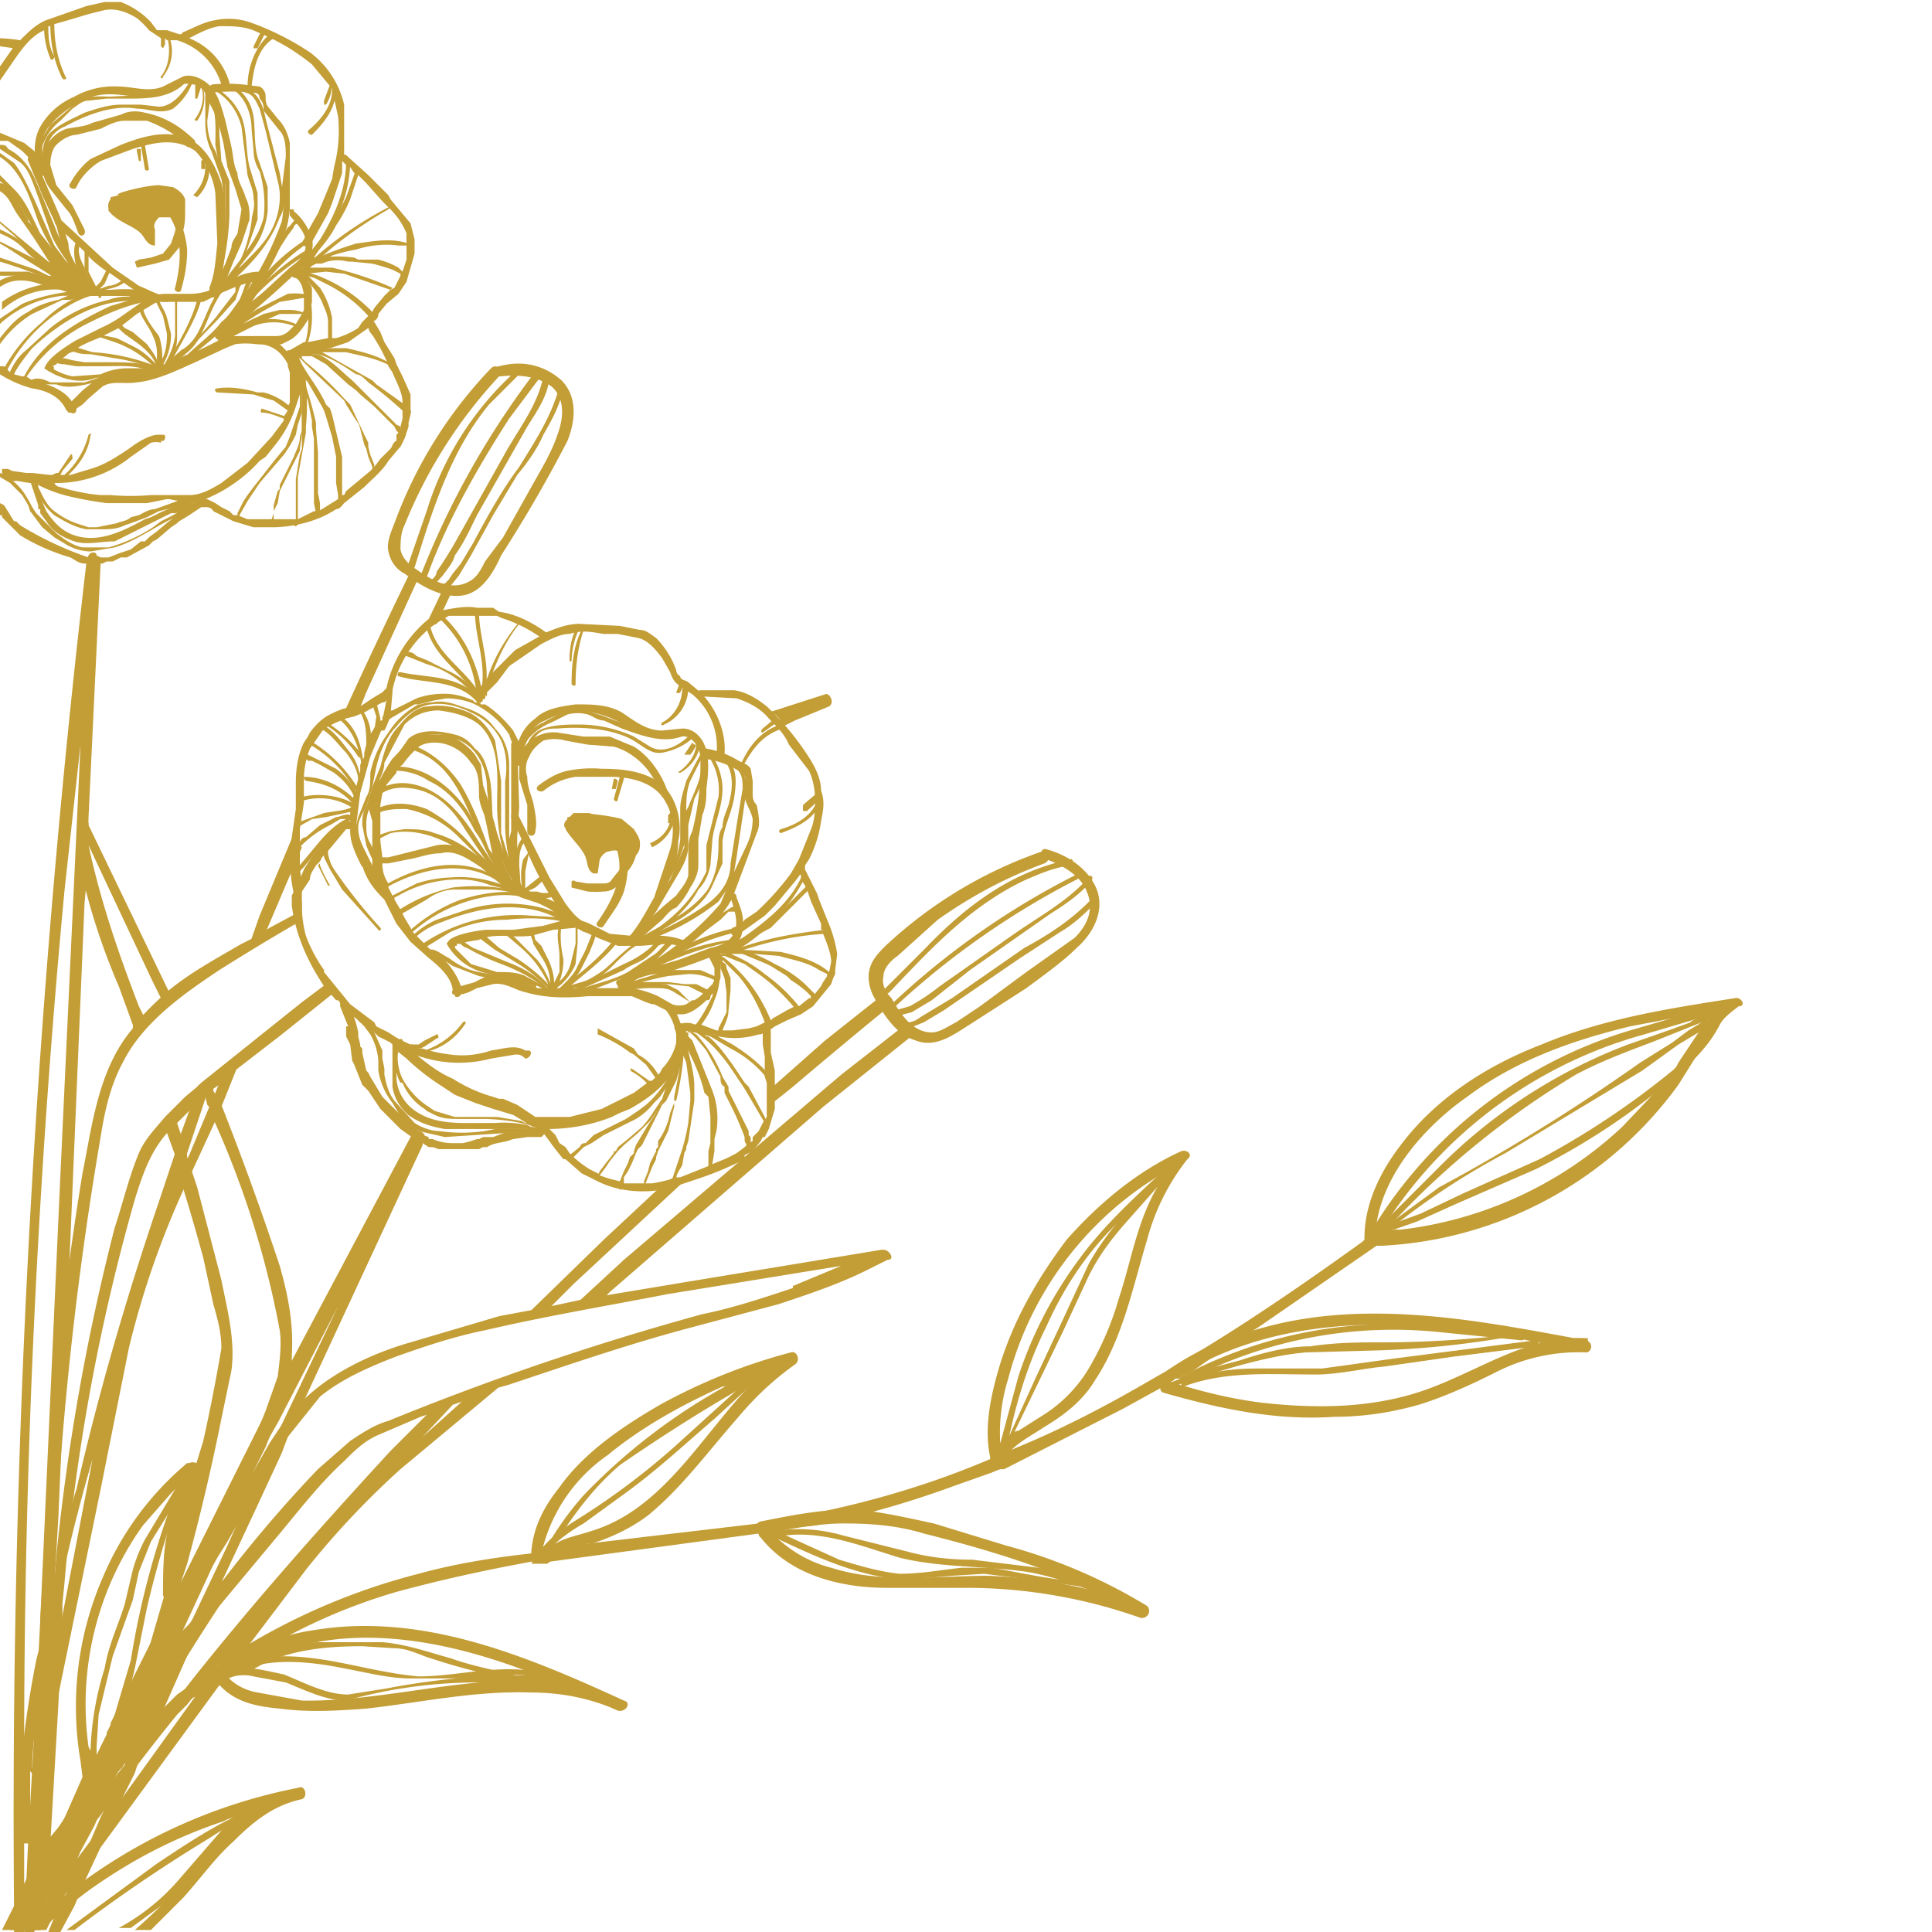 <svg xmlns="http://www.w3.org/2000/svg" width="128" height="128" version="1.0" viewBox="0 0 96 96"><path fill="#c39d35" d="M8.6 10.8h-.7c-.2.2-.3.4-.2.6V12.2c-.4 0-.5-.4-.7-.6-.4-.4-1-.5-1.5-1 0 0-.2-.3-.1-.5 0-.2.3-.3.5-.4 1-.2 2 .1 2.6.7l.2.4Zm0 0"/><path fill="#c39d35" d="M8.7 14.3c.3-1.2.4-2.5-.3-3.6l-.6-.5a2 2 0 0 0-.9-.3L6 10s-.2 0-.2.2l-.1.3c0 .2-.4 0-.3-.1l.1-.6.8-.2c.5 0 1 0 1.5.2 1 .4 1.4 1.6 1.5 2.6 0 .7-.1 1.3-.3 2 0 .2-.4.1-.3-.1Zm0 0"/><path fill="#c39d35" d="M9 11.5c.1.2 0 .5-.1.8l-.5.6-.7.2-.9.2-.1-.3.2-.1.6-.1.6-.2.4-.5.2-.6c0-.3.4-.3.4 0Zm0 0"/><path fill="#c39d35" d="M6 9.7c-.7 0 1.2-.5 1.9-.5l.7.1c.2.1.5.3.6.6v.5c0 .5 0 .9-.2 1.3 0 0-.6-2.1-3-2Zm0 0"/><path fill="#c39d35" d="M10.4 14.3c.3-.7.3-1.4.4-2.2l-.1-2.5c-.1-.8-.5-1.6-1-2.1-1-.7-2.1-.4-3.1-.1L5 8c-.5.3-1 .8-1.2 1.3-.1.2-.5 0-.3-.2.2-.4.6-.9 1-1.2L6 7.2c1-.4 2.3-.8 3.4-.3.8.4 1.3 1.3 1.6 2.2.2.8.2 1.7.2 2.6 0 1-.1 1.9-.4 2.8 0 .2-.4 0-.4-.2Zm0 0"/><path fill="#c39d35" d="M10.4 14.4c.4-.3.6-.9.8-1.3l.3-.8c0-.3.2-.5.3-.7l.2-1.2-.3-1-.4-1.1-.2-1.2-.3-1.2-.5-1c-.1-.4-.4-.7-.7-.7-.4-.1-.7 0-1 .2-.3.2-.6.4-.9.4h-1c-.8-.1-1.4-.2-2.1 0a5 5 0 0 0-2 1.3c-.3.3-.5.7-.5 1 0 .5 0 1 .2 1.4 0 .2-.3.4-.4.1C1.7 8 1.6 7 2 6.3c.4-.7 1-1.2 1.7-1.5a4 4 0 0 1 2.2-.5c.7 0 1.5.3 2.2 0l1-.5c.3-.1.7 0 1 .2.7.4.9 1.3 1.1 2l.3 1.3c.1.5.1.9.3 1.3 0 .4.3.8.4 1.2.2.4.2.7.2 1.1l-.4 1.2-.4.9-.4 1-.4.7c-.2.2-.5 0-.4-.3Zm0 0"/><path fill="#c39d35" d="M9.3 7.3c-.5-.6-1.2-1-2-1.3H6.2c-.4 0-.8.2-1.2.4l-1.2.3c-.3 0-.7.2-1 .5-.2.2-.3.6-.3 1l.3 1 .8 1 .6 1.2c.1.3-.2.4-.3.2-.2-.5-.3-.9-.6-1.2l-.8-1a2 2 0 0 1-.4-1.2 1.8 1.8 0 0 1 1.2-1.8c.5-.1.9-.1 1.3-.3L6 5.7c.4-.2.8-.2 1.2-.1 1 .2 1.8.7 2.5 1.4v.3h-.3Zm0 0"/><path fill="#c39d35" d="M8.3 15c-.5 0-1-.2-1.5-.5l-1.3-.9c-.5-.3-1-.7-1.3-1.1l-1.4-1.3c-.2-.2 0-.5.2-.3l2.6 2.4 1.3.9c.5.2 1 .5 1.4.5.3 0 .2.3 0 .3ZM10.5 4.2a8 8 0 0 1 1.6 0l.8.1c.2.1.3.3.3.5s0 .4.2.6l.4.5c.3.3.5.7.6 1.2v3.3c-.1 1.2-.6 2.2-1.1 3.1-.7 1.1-1.3 2.2-2.2 3-.1.2-.4 0-.3-.2A15.4 15.4 0 0 0 14 11c.1-.5.1-1 0-1.6l.2-1.6c0-.4 0-1-.3-1.3l-.8-1c0-.2 0-.4-.2-.6 0-.3-.2-.3-.5-.3a8 8 0 0 0-1.8 0c-.2 0-.3-.4 0-.4Zm0 0"/><path fill="#c39d35" d="M12.9 14c-.7 0-1.3.3-2 .6l-.8.4H7.8l-1 .6-.9.7-1 .5c-.5.2-1 .4-1.3.7-.2 0-.3.2-.5.3l-.3.3-.2.1c0 .1 0 0 0 0 .2 0 0 .4-.2.2-.6-.3 1.2-1.4 1.4-1.5l1.2-.6a6 6 0 0 0 1.2-.7l1-.7c.3-.2.7-.3 1-.3h1.3a3 3 0 0 0 1-.2c.8-.4 1.5-.9 2.4-.9.2 0 .2.4 0 .4Zm0 0"/><path fill="#c39d35" d="M7.7 14.9c0 .1-.1.2-.3.1h-.2l-.2-.2h-.4l-.1-.1H3.8l-.5-.2-.3-.1-.7-.2h-.1c-.7-.3-1.5-.4-2.1 0l-.2.1V14a2 2 0 0 1 1.4-.3H2l.5.2H3l.3.2h.3v.1l.4.1h.2l.3.1h2.1a5.3 5.3 0 0 1 1.1.4h.1v.1Zm0 0"/><path fill="#c39d35" d="M4.2 14.6c-.6-.3-1-.7-1.5-1.2l-1.1-1.7c-.2-.2 0-.5.2-.3L2.9 13c.4.5.9 1 1.5 1.3.2 0 0 .4-.2.3Zm0 0"/><path fill="#c39d35" d="M4.9 14.7a2 2 0 0 1-1-.8c-.3-.4-.6-.8-.7-1.3L3 12l-.2-.8-.7-1.5L1.4 8c-.1-.2.2-.4.3-.2l1.3 3 .4 1.3c0 .5.3.9.5 1.3.3.4.6.8 1 1 .2 0 .2.5 0 .4ZM11 4.3v-.1A3.3 3.3 0 0 0 8.8 2h-.5l-.1-.1H8l-.6-.4a4 4 0 0 0-.6-.6C6.3.6 5.8.4 5.2.5l-.8.2-1 .3-.7.2-.2.1h-.1l-.2.2-.2.1c-.5.3-.8.7-1.1 1.1L0 4v-.7l.7-1 .3-.2V2c.4-.4.8-.8 1.3-1l2-.7.9-.2H6a4 4 0 0 1 1.5 1l.3.4h.5l.6.2h.2l.3.2c1 .4 1.7 1.2 2 2.2 0 .3-.4.4-.4.2ZM0 9.5v-.4c.2 0 .4.2.5.3a3.5 3.5 0 0 1 .5.8l.4.7v.1l.4.4v.3h-.2l-.7-1c-.3-.4-.4-.9-.9-1.2ZM3.5 20.5l-.2-.1c-.3-.7-1-1-1.7-1.1a5.8 5.8 0 0 1-1.6-.7v-.4h.2l.1.1.2.2h.2v.1l.4.1h.2l.3.2H2v.1c.7.2 1.3.5 1.6 1l.1.2c0 .2 0 .3-.2.3Zm0 0"/><path fill="#c39d35" d="M2 8.1h-.1l-.1.1h-.3V7.9l-.1-.1-.3-.3L.4 7 0 7v-.4l1.2.5.5.4.1.3c.1 0 .2.2.1.3ZM.9 2.4H.7L0 2.3v-.4A8 8 0 0 1 1 2c.2.1 0 .5-.1.4ZM9.2 2c.6-.3 1.1-.6 1.7-.7.7 0 1.3 0 1.9.3a10.6 10.6 0 0 1 2.7 1.6l1 1.2.3 1.4a7.1 7.1 0 0 1-.2 2.5l-.1.6-.7 1.7-.4.7-.3.6c-.2.2.1.5.3.3l.9-1.6.2-.5.5-1.5V8l.1-.4V5.2a4.5 4.5 0 0 0-1.7-2.6 13.6 13.6 0 0 0-3-1.5c-.6-.2-1.2-.2-1.7-.1-.6.1-1.1.4-1.6.6-.2.1 0 .5.1.4Zm0 0"/><path fill="#c39d35" d="M14.6 10.5c.4.3.7.8.9 1.3.1.5 0 1-.4 1.4l-1.3 1.2a90.6 90.6 0 0 1-2.8 2.4c-.1.2-.4 0-.3-.2l1.1-1.2.7-.4.6-.5 1.3-1.2c.4-.3.8-.6.8-1.2s-.5-1-.8-1.4v-.3h.2Zm0 0"/><path fill="#c39d35" d="M3.5 20.5c.2.1.3 0 .3-.2l.3-.2.3-.3.7-.6c.5-.3 1.1-.1 1.7-.2 1-.1 2-.6 2.9-1l1.5-.7.5-.2a3.9 3.9 0 0 1 1 0H14l.4-.2c.4-.2.7-.7.9-1l.1-.3.1-.6v-.5c0-.2 0-.3-.2-.5l-.1-.2-.2-.2h-.1l-.1-.1c-.3-.2-.4.2-.2.3.2 0 .3.2.4.4l.1.4v.8l-.1.2-.3.5-.1.1-.2.2c-.2.2-.4.3-.7.3H11.3l-.4.2-1 .5-.3.1-.5.2a2 2 0 0 1-.4.2h-.1l-.2.2H8v.1H7.7l-.1.1h-.2l-.1.1H7l-.2.1h-.7l-.7.1h-.3l-.5.4-.5.4-.6.6c-.2.2-.2.4-.1.5Zm0 0"/><path fill="#c39d35" d="M1.9 24v.1a7 7 0 0 0 1.7.6 18.4 18.4 0 0 0 1.7.3h2l1-.2h.1l.5.1h.9l.4-.1c1-.4 2-1.1 2.7-1.9l.3-.2.4-.5a6 6 0 0 0 1.1-2l.2-.6V19l-.1-.8-.1-.1V18l-.2-.3v-.1l-.1-.1h-.1l-.4-.4c-.3-.2-.6-.4-1-.4-.2 0-.3.3-.1.4.7 0 1.2.4 1.5 1v.1l.1.3V20l-.1.2v.2l-.2.3v.2l-.6.8-1.2 1.3-1.3 1c-.5.3-1 .6-1.6.6H7.5a11.6 11.6 0 0 1-2 0H5a9 9 0 0 1-2-.4s-.2 0-.3-.2l-.7-.2h-.2v.2h.2Zm0 0"/><path fill="#c39d35" d="M8 22a1 1 0 0 0-.5 0l-1 .7A5.9 5.9 0 0 1 2.8 24H1.5a7 7 0 0 1-.6-.1H.6l-.5-.2v-.4h.3l.2.1.7.1h.3l.9.1h1l1-.3c.7-.2 1.3-.6 1.9-1 .4-.3 1-.7 1.5-.7h.2c.2 0 .1.4-.1.3ZM14.5 17.8v-.1h.2v-.1l.3-.1h.2l.3-.1h.4l.4-.1h.1l.9-.3 1-.7.2-.2V16c.2-.1.3-.2.3-.4l.4-.5.6-.5.4-.6.4-1.4v-.7l-.2-.8-1-1.2-.1-.2-.8-.8-.2-.2-1-.9-.1-.1c-.2-.1-.4.1-.3.3h.1l.2.2.2.1.2.3.2.1.2.2.2.2.8.9.2.2.2.2c.3.3.6.7.8 1.2v1.3l-.2.6-.1.2-.3.6-.2.1-.3.3-.5.6-.1.2-.2.2-.3.3-.2.3a4.1 4.1 0 0 1-1.1.5h-.4l-1 .2h-.2l-.7.4h-.1c-.2.2 0 .5.2.4Zm0 0"/><path fill="#c39d35" d="M9.7 25h.2l.3.2c.1 0 .3 0 .4.2l.6.3.4.2 1 .3h.9c1.1 0 2.3-.3 3.2-.9.2 0 .3-.2.4-.3l1-.8c.4-.4.9-.8 1.2-1.3l.5-.6.1-.1.2-.4.2-.6V21l.1-.4v-1l-.4-.9-.2-.4-.1-.2-.1-.3-.5-.8-.2-.5-.3-.5c-.2-.1-.3 0-.3.2 0 .3.2.4.3.6l.3.5.3.6.1.3.2.3c.2.5.5 1 .5 1.5v.8l-.1.4v.2l-.2.2V21.9c-.2.1-.2.3-.3.4l-.5.5-.3.4-.2.2-1.2 1-.1.2H17l-.2.2-.8.5-.2.1h-.2l-.8.4h-2.5l-.5-.2h-.2l-.2-.2-.4-.2-.3-.2a5 5 0 0 0-1-.4l-.1.2.1.3Zm0 0"/><path fill="#c39d35" d="M10.2 25.2H10l-.6.4-.5.3-.1.1-.3.2-.7.6-.2.1-.2.2-1.1.6H6l-.4.2h-.3l-.2.1h-.9c-.3 0-.5-.2-.7-.3A10.3 10.3 0 0 1 1 26.6l-.8-.8-.1-.1v-.1H0v-.8.2l.2.1.5.8h.1l.2.2a17 17 0 0 0 3.4 1.6h1l.5-.2.6-.2.5-.4h.2l.2-.2.4-.3.6-.5.5-.4H9l.4-.3H9.7v-.2h.1c.3 0 .4.1.4.3ZM16.7 4.4c0 1-.6 1.7-1.2 2.3 0 0-.2 0-.2-.2.6-.5 1.2-1.2 1.2-2 0-.2.2-.2.2 0Zm0 0"/><path fill="#c39d35" d="M16.5 4.2c0 .3-.1.7-.3 1h-.1V5l.3-.8c0-.1.2 0 .1 0ZM13.6 1.9c-.8.5-1 1.5-1.1 2.4 0 .1-.2.1-.2 0 0-1 .4-2 1.1-2.6.1 0 .2 0 .2.2Zm0 0"/><path fill="#c39d35" d="m13.2 1.6-.4.8h-.2v-.1l.4-.8h.1s.1 0 0 .1ZM8.4 1.8a2 2 0 0 1-.3 2c0 .2-.2 0-.1 0 .4-.5.5-1.3.3-2 0 0 .1-.1.1 0ZM8.2 1.7v.5l-.1.2-.1-.1v-.7h.2ZM2.7 1.2c0 1 .2 1.9.6 2.7 0 0-.1.1-.2 0-.4-.8-.6-1.7-.6-2.7h.2Zm0 0"/><path fill="#c39d35" d="M2.4 1.2c0 .5 0 1.1.3 1.6 0 .2-.2.2-.2.1a4 4 0 0 1-.3-1.8h.2ZM10.8 19.5l1.8.1a19.6 19.6 0 0 0 1 .3l.7.5s.2-.1.1-.2a3 3 0 0 0-1.3-.7h-.3c-.7-.2-1.4-.3-2-.2-.2 0-.1.2 0 .2ZM13 20.5c.4 0 .8.2 1.1.3l.1.1c.1 0 .2-.1 0-.2l-1.2-.4s-.1.2 0 .2ZM10 4.1A2 2 0 0 1 9.8 6s-.2 0-.1-.1c.3-.4.5-1 .3-1.6 0-.1.2-.2.2 0Zm0 0"/><path fill="#c39d35" d="m10 4.3-.2.6h-.1v-.7h.2ZM3.2 23.8l.3-.3c.5-.5.9-1.1 1-1.9.1 0 0-.1-.1 0a4 4 0 0 1-1.2 2c-.2.1 0 .3 0 .2ZM2.8 23.7H3v-.1l.1-.2.5-.6c0-.1 0-.3-.1-.2l-.4.6-.2.3h-.1l-.2.1v.1h.3ZM10.4 8.2a2 2 0 0 1-.6 1.6l-.2-.1c.4-.4.6-.9.6-1.4 0-.2.2-.2.2 0Zm0 0"/><path fill="#c39d35" d="M10.2 8v.4H10V8.1c0-.1 0 0 0 0V8l.1-.1h.1ZM7.2 7.2l.2 1.2c0 .1-.2.1-.2 0L7 7.2s.2-.1.2 0ZM7 7.4V8h-.1l-.1-.5v-.1H7ZM2.7 25.6c.5.3 1 .6 1.6.7H5c.4 0 .8 0 1.2-.2l.3-.1.8-.3.6-.3 1.6-.4h.4v-.2H9.1l-.3.1-1.1.4c-.3 0-.6.2-.8.3l-.4.1c-.2.2-.5.2-.7.3l-1 .2h-.4l-.3-.1a4 4 0 0 1-1.4-.7c-.4-.3-.6-.8-.8-1.2V24l-.2-.1v.1a3 3 0 0 0 1 1.6Zm0 0"/><path fill="#c39d35" d="M3.7 26.9c.6.2 1.3 0 2 0l2-1 .8-.4h.2l.4-.1h.3l.3-.1V25h-.4a6 6 0 0 0-1.4.5l-.4.2-.3.1c-1.1.6-2.3 1.2-3.5.8-.6-.2-1-.6-1.4-1.2L1.7 24v-.1c-.1-.2-.3 0-.2 0l.4 1.2v.2H2v.2l.3.4c.3.5.8.8 1.4 1Zm0 0"/><path fill="#c39d35" d="m10 25-.3.2-.3.1-.2.1-.7.4c-1 .5-1.8 1.1-2.8 1.4l-1.2.2c-.5 0-1-.2-1.3-.4l-.5-.3-.6-.5-.6-.8-.1-.3-.3-.5-.6-.6-.5-.3v-.2a2.9 2.9 0 0 1 1.2 1 6.7 6.7 0 0 1 .4.7l.2.3 1 1c.4.3.8.6 1.3.7h1.3a8 8 0 0 0 2.2-1l.4-.3.6-.3.8-.5h.2l.1-.1h.2c.1 0 .1 0 0 0ZM10.7 14.4c.5-.4.9-.9 1.2-1.4.3-.6.5-1.3.6-2 0-.3.2-.7.1-1.1 0-.5-.2-.8-.3-1.2L12 6.3c-.2-.8-.7-1.5-1.5-1.9 0 0 0-.2.1-.1A3 3 0 0 1 12 5.8c.3.8.2 1.7.4 2.5l.4 1.3v1.3l-.7 2c-.3.6-.7 1.3-1.3 1.6-.1.1-.2 0-.1-.1Zm0 0"/><path fill="#c39d35" d="m10.8 14.4 1.3-1.7c.4-.6.8-1.1 1-1.9.1-.8 0-1.6-.2-2.3-.2-.3-.3-.7-.3-1l-.1-1.1c0-.7-.3-1.6-1-2 0 0 0-.2.1-.1.6.3.9.9 1 1.5.1.8 0 1.6.3 2.3l.4 1.2v1.2a4 4 0 0 1-.8 2l-.8 1-.7 1c-.1.1-.3 0-.2-.1Zm0 0"/><path fill="#c39d35" d="m10.8 14.4 1.5-1.5c.5-.5 1-1 1.3-1.7.3-.7.4-1.5.2-2.2l-.6-2.5-.3-1.1c-.2-.4-.3-.7-.7-.8-.1 0 0-.2 0-.2.7.2.9 1 1 1.5l.7 2.7.2 1.2c0 .4 0 .7-.2 1-.3.8-.7 1.4-1.2 2a13 13 0 0 1-1.8 1.7c-.1 0-.2 0-.1-.1Zm0 0"/><path fill="#c39d35" d="M10.5 14.5c.4-1.2.6-2.3.7-3.5V9.2l-.3-.9-.2-1.1c0-.8.1-1.8-.4-2.5 0 0 .1-.2.2 0 .4.6.4 1.3.4 2L11 8l.4 1v1.7a14 14 0 0 1-.7 3.9l-.2-.1Zm0 0"/><path fill="#c39d35" d="M11 11.8c0-1 .2-1.9 0-2.9l-.5-1.4c-.2-.4-.3-.9-.3-1.4V4.5h.3L10.3 6c0 .5.1 1 .4 1.5l.5 1.3V12h-.3ZM2.1 8.2c0-.7 0-1.3.5-1.7.5-.4 1-.6 1.6-.9.6-.2 1.2-.4 1.8-.4h1l.9.1c.7 0 1.3-.8 1.6-1.4 0 0 .2 0 .1.1a3 3 0 0 1-1 1.4c-.6.3-1.2 0-1.8 0-1.2-.2-2.5.3-3.6.9-.3.1-.6.4-.7.6-.2.4-.2.8-.2 1.2 0 .2-.2.2-.2 0Zm0 0"/><path fill="#c39d35" d="M1.8 7.7c.1-.6.4-1 .7-1.5l1.3-1.1c.5-.4 1.2-.3 1.7-.3l2-.1c.6-.1 1.3-.3 1.7-.8.1-.1.3 0 .2 0-.8 1-2 1-3.1 1h-1l-.9.1c-.3 0-.5.2-.8.4L3 6c-.5.4-.9 1-1 1.7 0 .1-.2.1-.2 0ZM11 17.2l.6-.5 1-.5a2.8 2.8 0 0 1 2 0c.2.1.2 0 .1-.1a3 3 0 0 0-1.7-.2H12.7l-.7.4-1 .7h-.1c-.1 0 0 .2 0 .2Zm0 0"/><path fill="#c39d35" d="M10.9 16.9v.1h.1l.2-.2h.2l1.4-.8h.2l.9-.4H15c.1.1.2 0 0-.1a2 2 0 0 0-.7-.1h-.4l-.8.2-.2.1a12.8 12.8 0 0 0-1.7.9h-.1l-.2.2Zm0 0"/><path fill="#c39d35" d="M11 17c.2 0 .2-.1.3-.2l.6-.5.3-.3.8-.5.9-.5 1.2-.2h.1c.1 0 .2-.1.1-.2H15a3 3 0 0 0-.7 0l-1.4.7c-.6.3-1.1.8-1.7 1.3l-.2.2-.2.1ZM11.7 15.6c1-1.2 2.1-2.3 3.4-3.1.1 0 .3 0 .2.1a13 13 0 0 0-3.4 3c0 .2-.2 0-.2 0Zm0 0"/><path fill="#c39d35" d="M12.1 15.1a9.5 9.5 0 0 1 3.1-3.2l.2.1a9.6 9.6 0 0 0-3 3.2H12Zm0 0"/><path fill="#c39d35" d="m12.7 14.3 1-2 .6-1c.2-.1.3-.5.6-.4.1 0 .1.2 0 .2h-.1c-.1 0-.1-.2 0-.2h.1v.2c-.2 0-.3.1-.3.2l-.3.4a21 21 0 0 0-1.5 2.7c0 .1-.2 0-.1-.1ZM7.2 15c-1 .2-1.9.6-2.7 1a8 8 0 0 0-3.3 2.9c0 .1-.2 0-.1 0C2 17 3.8 16 5.5 15.2l1.7-.5c.1 0 .1.1 0 .2Zm0 0"/><path fill="#c39d35" d="M7.1 15c-2-.3-4 .9-5.5 2.3-.4.5-.8 1-1 1.5l-.2-.1c.2-.5.5-1 .9-1.3l1.2-1.1a7 7 0 0 1 2.9-1.4c.5-.2 1.2-.2 1.8-.1v.1Zm0 0"/><path fill="#c39d35" d="m6.5 14.6-.1.1h-.5l-.9-.1h-.6l-.9.3h-.4l-1.5.7A5.4 5.4 0 0 0 0 17.1v-.3c.4-.5.8-1 1.4-1.3.4-.3 1-.5 1.5-.6l.7-.3H4l.3-.2h2v.1l.1.1Zm0 0"/><path fill="#c39d35" d="M6.5 14.6v.1H4a4 4 0 0 0-.5 0h-.4a5.5 5.5 0 0 0-3 1.3l-.2.2v-.3l1.2-.8c.7-.3 1.5-.5 2.3-.6h2.9l.1.1Zm0 0"/><path fill="#c39d35" d="M3.2 14.4h-.1c-1.2-.1-2.2.3-3 1V15c.7-.5 1.5-.8 2.3-.9h.9c.1 0 0 .2 0 .2ZM8.5 18.3l2.2-2.5 1-1.3v-.4c.1-.2.3-.3.4-.3.1 0 .2.1 0 .1l-.2.4-.2.6-.9 1a390.7 390.7 0 0 0-2.3 2.4Zm0 0"/><path fill="#c39d35" d="M9 18c.5-.7 1.4-1.2 2-2 .4-.3.6-.7.9-1.1.2-.4.3-1 .6-1.2.1 0 .2 0 .1.1l-.3.6-.3.6c-.3.4-.5.9-.9 1.3-.6.7-1.4 1.1-2 1.9-.1 0-.3 0-.2-.2Zm0 0"/><path fill="#c39d35" d="m8 18.3 1-.9c.4-.2.7-.6.9-1 .4-.8.6-1.6 1.2-2.2 0 0 .2 0 .1.1-.6.7-.8 1.5-1.2 2.3-.2.4-.4.7-.8 1l-1.2.9s-.2-.1 0-.2Zm0 0"/><path fill="#c39d35" d="M8.3 18c.6-1 1.2-2 1.5-3.1 0-.2.2-.1.2 0C9.7 16 9 17 8.5 18c0 .1-.2 0-.2 0Zm0 0"/><path fill="#c39d35" d="M8 18.4c.3-.5.6-1 .7-1.7v-1.9s.1-.1.1 0v2c0 .6-.3 1.1-.6 1.7 0 .1-.2 0-.1 0Zm0 0"/><path fill="#c39d35" d="M7.8 18.2c.4-.4.5-1 .5-1.6l-.2-.9-.4-.8c0-.2.1-.2.2-.1 0 .3.3.6.4 1l.2.8c0 .7-.2 1.2-.5 1.7 0 .2-.2 0-.2 0Zm0 0"/><path fill="#c39d35" d="M7.8 18.5v-1a2 2 0 0 0-.2-.8c-.2-.5-.6-.9-.7-1.4h.2c0 .2-.1.2-.2 0 0-.1.2-.1.2 0 .1.5.5 1 .8 1.4.2.6.2 1.2.1 1.8 0 .1-.2 0-.2 0Zm0 0"/><path fill="#c39d35" d="M7.8 18.5c0-.6-.4-1-.9-1.4l-.7-.5c-.2-.2-.4-.3-.4-.5s.2-.2.2 0l.2.2.4.2.7.6c.3.4.6.8.7 1.4 0 0-.2.1-.2 0Zm0 0"/><path fill="#c39d35" d="M7.9 18.5A5.1 5.1 0 0 0 5.7 17l-.9-.3c-.1 0 0-.2 0-.1l1 .2.8.4c.6.3 1 .7 1.4 1.2.1 0 0 .2-.1.1Zm0 0"/><path fill="#c39d35" d="M7.9 18.5c-.7-.4-1.5-.6-2.2-.7l-1.2-.2c-.3 0-.6 0-1-.2 0 0 0-.3.1-.2l1 .3a10.3 10.3 0 0 1 3.4.8s0 .3-.1.2Zm0 0"/><path fill="#c39d35" d="M7.6 18.5c-.8-.4-1.7-.3-2.5-.3H3.8l-.6-.1c-.1 0-.4 0-.5-.2v-.1H3c0 .1-.1.2-.2 0l.1.1v-.1h.3l.4.1.6.1h1.3c.8 0 1.6 0 2.3.3.1 0 0 .2 0 .2Zm0 0"/><path fill="#c39d35" d="M7.8 18.6c-.5-.2-1-.2-1.6-.1l-1.5.3c-.8.3-1.8 0-2.5-.5l.1-.2c.4.3.8.5 1.3.6l1.4-.1c.4-.2.9-.3 1.3-.3h1.5v.3Zm0 0"/><path fill="#c39d35" d="M7 18.6c-1-.1-1.8.3-2.7.5-.5.1-1 .2-1.5 0h-.6c-.2-.1-.5-.2-.6 0-.1 0-.3 0-.2-.1.3-.3.7-.2 1.1 0h1.7c1-.3 1.8-.7 2.8-.6.1 0 .1.2 0 .2ZM6.6 14.8c-1-.5-2.2-.2-3.2.4a7.9 7.9 0 0 0-3.1 3.3c0 .1-.2 0-.2 0v-.2h.2v.2H.1a8 8 0 0 1 2-2.5 6 6 0 0 1 2.7-1.6c.6 0 1.3 0 1.9.2 0 0 0 .3-.1.2ZM14.7 13.6h.5l1-.1.9.1 2.3.8.1-.1a16.4 16.4 0 0 0-3-1h-1.7v.1h-.1c-.2 0-.1.2 0 .2Zm0 0"/><path fill="#c39d35" d="M14.9 13.3H15.3l.4-.2h.3c.4-.2.9-.2 1.3-.1h.2l1 .1a10.8 10.8 0 0 1 1 .3l.2.1.2.1v.1c.2.1.4 0 .3-.2H20l-.2-.2a3.9 3.9 0 0 0-1-.4h-1l-.2-.1a6.4 6.4 0 0 0-1.7 0h-.4v.1h-.2l-.1.1-.2.1h-.1c-.1 0 0 .2 0 .2ZM14.7 13.5h.1l.1.1h.1l.2.1.4.1.6.3a7 7 0 0 1 2.1 1.6c.2.1.3 0 .2-.1v-.1a7.5 7.5 0 0 0-2.7-1.8l-.6-.2-.3-.1h-.2Zm0 0"/><path fill="#c39d35" d="M14.8 13.5v.1l.3.3h.1A3.8 3.8 0 0 1 16 15c.1.3.3.6.3 1v.9c0 .2.2.1.2 0v-1.1a4 4 0 0 0-.6-1.5l-.4-.4-.2-.2-.2-.2h-.2Zm0 0"/><path fill="#c39d35" d="M15 13.6c.3.7.5 1.3.5 2a4 4 0 0 1-.4 1.9l-.1-.1v-.1c0-.1.1-.2.2-.1v.3c-.1.1-.3 0-.2 0a4 4 0 0 0 .3-2c0-.6-.2-1.2-.4-1.8 0-.1.1-.2.1 0ZM14.9 13.2l1.7-2.2.6-1.2.5-1.4c0-.1.2 0 .2 0l-.5 1.5a7 7 0 0 1-.7 1.3c-.4.8-1 1.4-1.7 2.1 0 .1-.2 0-.1-.1ZM15.1 13.3a18 18 0 0 1 4.2-3c0-.1.1 0 0 .1-1.4.8-2.8 1.8-4 3-.1 0-.3 0-.2-.1Zm0 0"/><path fill="#c39d35" d="M15 13.3H15.3l.2-.1.4-.2.6-.3a8 8 0 0 1 1.2-.3c.6-.2 1.4-.3 2.1-.2h.5l.1.1c.1 0 .2-.1.1-.2h-.2c-.9-.3-1.8-.1-2.6 0a16 16 0 0 0-1.9.7l-.4.2-.2.1-.2.1Zm0 0"/><path fill="#c39d35" d="M15.2 13c1-1.5 2-3.1 2-5h.2c0 2-1 3.6-2 5.1-.1.1-.3 0-.2-.1ZM14.5 17.7H15.5l.7.4 1.1 1 .4.3.2.2.7.6 1 1 .1.2.2.2.1.1c.2 0 .2-.1.1-.2l-.1-.1-.1-.1v-.1l-.2-.1-.2-.2-.6-.6-.8-.8-.2-.2-.4-.4c-.5-.4-1-1-1.7-1.3h-.3l-.1-.1h-.8c-.2 0-.2.2 0 .2Zm0 0"/><path fill="#c39d35" d="M14.5 17.6h1.3c.7.2 1.3.6 1.9 1 .2 0 .4.2.6.4a20.8 20.8 0 0 1 1.7 1.4l.3.1c0 .1.2 0 .1-.1l-.3-.3-1.4-1-.2-.2a260182.4 260182.4 0 0 1-2.5-1.4H16l-.2-.1h-.1a1 1 0 0 0-.4 0h-.5v.1h-.2Zm0 0"/><path fill="#c39d35" d="M14.8 17.3H17.2c.9.2 1.7.4 2.4.9.1 0 0 .2 0 .1-.8-.5-1.6-.6-2.4-.8h-2.4s-.2 0 0-.2ZM18.7 23.5l-.1-.3v-.1l-.2-.5-.1-.4V22l-.2-.4-.7-1.5-.3-.3a16 16 0 0 0-1.9-1.8l-.2-.2H15v-.1h-.1v-.1h-.1v.2h.1l.1.1.2.2 1.9 1.8.1.2.5.8c.2.2.2.5.3.8l.1.4.1.2.1.4.2.5V23.5h.3Zm0 0"/><path fill="#c39d35" d="M17 24.9v-2.2l-.5-2.1-.1-.3-.2-.2c-.3-.7-.8-1.3-1.2-2l-.1-.2-.1-.2v-.1H14.4l.2.4.1.1v.1l.1.1.1.2.4.5.7 1.2.1.2.1.3.3 1 .2 1V24l.1.6V24.8c0 .2.2.2.2 0Zm0 0"/><path fill="#c39d35" d="M15.9 25.6V25l-.1-.5v-2l-.1-1.2v-.3a21.6 21.6 0 0 0-.7-2.4v-.3h-.1V18h-.1v.2c0 .2 0 .5.2.7l.1.5.2.5.2 1v.3l.1.6V25l.1.5v.2h.2Zm0 0"/><path fill="#c39d35" d="M14.8 26v-2.3l.4-2.2v-.3a11.4 11.4 0 0 0 0-2.2v-.4l-.2-.4-.1-.3-.1-.2c-.1-.1-.2 0-.2 0l.1.3v.1l.1.2.2.7v3.3l-.1.3-.2 1.2V26c-.2.2.1.2.1 0Zm0 0"/><path fill="#c39d35" d="M13.4 26v.1h.2v-.7l.2-.4.1-.6.2-.4.4-.8.4-.8v-.1l.1-.7.1-.4v-.5a8.4 8.4 0 0 0-.1-2.3v-.2l-.1-.1v-.2l-.1-.2v-.2l-.1-.1c0-.1-.2 0-.2 0v.2h.1v.1l.1.3.1.3a8.9 8.9 0 0 1 .2 1.3V21.4l-.1.3c0 .4-.2.7-.3 1l-.4.8-.3.6v.2l-.1.1-.2.7v.4l-.1.3h-.1v.3Zm0 0"/><path fill="#c39d35" d="M11.9 25.7v-.1l.4-.7.2-.3.4-.6 1.2-1.4a6.5 6.5 0 0 0 .6-1l.1-.5.2-.6V19l-.1-.9V18l-.1-.2v-.2h-.2v.4l.1.3.2 1.3v.6l-.5 1.5-.2.5-.5.6-1.1 1.4-.3.4-.2.3-.3.6v.1c-.2.2 0 .3 0 .1ZM4.7 14.4l-.5-1v-1l.2.1v1l.4.8s0 .2-.1.1Zm0 0"/><path fill="#c39d35" d="m4.5 14.6-.7-1.3c-.1-.4-.2-1 0-1.3 0-.1 0-.1 0 0H4c0 .1-.1.2-.2.1H4c-.2.4 0 .8.2 1.2.1.4.4.8.6 1.1 0 .2-.1.3-.2.2Zm0 0"/><path fill="#c39d35" d="M4.6 14.4 5 14l.3-.6c0-.1.2 0 .2 0l-.3.7-.5.5c0 .2-.2 0 0 0Zm0 0"/><path fill="#c39d35" d="m4.5 14.5.9-.3c.3 0 .6-.2.8-.4 0 0 .2 0 .1.1-.4.5-1.1.4-1.6.7-.2.1-.3 0-.2 0Zm0 0"/><path fill="#c39d35" d="M5 14.4h.5a8.2 8.2 0 0 1 1.4 0c.1.1.3.2.5.1.2 0 .2.1.1.2a1 1 0 0 1-.5 0l-.6-.1h-.7a2 2 0 0 0-.7 0s-.1-.2 0-.2Zm0 0"/><path fill="#c39d35" d="M7.3 14.7H7.9v.1h-.7v-.1ZM3.9 14.2H3.1V14c-.2 0-.3-.1-.3-.2h-.1l-.3-.2-1.6-1a11 11 0 0 0-.8-.5V12L2 13l.7.5.1.1.2.1.3.1.3.2h.2v.1Zm0 0"/><path fill="#c39d35" d="M4 14.2s-.1.1-.2 0h-.3l-.1-.1-.3-.2-.5-.3-1.2-1c-.4-.5-.9-.8-1.4-1v-.2a6.5 6.5 0 0 1 1.2.7l1.2 1 .4.3c.3.3.6.5 1 .6l.1.1v.1Zm0 0"/><path fill="#c39d35" d="M4 14.3h-.3l-.1-.2-.3-.1-.3-.3c-.9-.5-1.6-1.3-2.3-2l-.7-.6V11L2.4 13l.3.2 1 .7H4v.1H4v.2Zm0 0"/><path fill="#c39d35" d="M3.6 14v.1h-.4c-.4 0-.7-.2-1-.3l-.1-.1H2a23.7 23.7 0 0 0-2-.7v-.2l1.8.6.6.3h.2l.5.2h.4l.1.1Zm0 0"/><path fill="#c39d35" d="M3.1 14v.1c-.9-.2-1.8-.4-2.6-.4H0v-.2h1.4l.7.2.4.1h.3l.3.1v.1ZM4.2 14.2l-.3-.2a9.2 9.2 0 0 1-2-3C1.5 9.9 1.1 8.5 0 7.8v-.2l.7.5c.4.5.7 1.2 1 1.8l1 2.3.6.8.4.5.4.4.1.1v.2Zm0 0"/><path fill="#c39d35" d="M4.2 14H4c-.3 0-.5-.3-.6-.4l-.9-1c-.3-.2-.5-.6-.7-.9l-.1-.3-.3-.5-.3-.5-.1-.2C.7 9.8.4 9.3 0 9v-.3l.7.7c.6.6.9 1.4 1.3 2.2l.4.5a9.5 9.5 0 0 0 .6.7l.5.6.5.4.1-.1c.1 0 .2 0 .1.2Zm0 0"/><path fill="#c39d35" d="M3.8 13.5h-.1l-.5-.7a9 9 0 0 1-.6-1l-.7-2C1.6 9 1.4 8.3.9 8L0 7.4v-.2c.2 0 .3 0 .4.2.6.3 1 .8 1.3 1.4l1 2.4a8.1 8.1 0 0 0 1.2 2.2s0 .2-.1.1ZM4.8 27.6c0-.2-.3-.2-.4 0l-.1.2v.1A535.6 535.6 0 0 0 .7 95v1h.5v-9.7a455.2 455.2 0 0 1 2-42L4 37l-1 21.4-1 22.1v2l-.3 6.4-.1 2.7-.1 1.9V95l-.1.9h.6V93.6l.1-.9v-.4l.2-4.2.2-3.7v-2l.2-3.6.2-3.4.5-11.5.8-19 .1-1.1.1-3.2L5 28v-.3ZM31 42.5a.6.6 0 0 0-.7-.2c-.2 0-.4.2-.5.4l-.1.7h-.2c-.3-.1-.3-.5-.4-.8-.2-.5-.7-.9-1-1.4l.1-.6h.7a3 3 0 0 1 2 1.6c.1.1.2.3.1.4Zm0 0"/><path fill="#c39d35" d="M29.7 45.8c.7-1 1.3-2.2 1-3.4a2 2 0 0 0-.3-.8 2 2 0 0 0-.7-.5c-.3-.2-.5-.3-.8-.3h-.3l-.3.3c-.1.2-.4 0-.2-.3l.4-.4h.8c.4.2 1 .5 1.3.9.7.8.7 2 .4 3-.2.6-.6 1.1-1 1.7-.1.2-.5 0-.3-.2Zm0 0"/><path fill="#c39d35" d="M31.1 43.3c0 .3-.2.5-.4.7a1 1 0 0 1-.7.3 5 5 0 0 1-.8 0l-.8-.2v-.3s.1-.1.2 0l.6.1h.7c.2 0 .4 0 .5-.2l.4-.5c0-.2.4-.2.3.1Zm0 0"/><path fill="#c39d35" d="M28.9 40.5c-.6-.2 1.4 0 2 .2l.6.5c.1.2.3.4.3.7 0 .2 0 .4-.2.6-.1.4-.3.7-.6 1 0 0 .2-2.2-2.1-3Zm0 0"/><path fill="#c39d35" d="M31.3 46.5c.5-.6.8-1.2 1.2-1.9l.8-2.4c.2-.7.2-1.6-.2-2.3-.5-1-1.7-1.3-2.8-1.3h-1.7c-.6.1-1.1.3-1.6.7-.2.1-.5-.1-.2-.3.4-.3.9-.6 1.4-.7a6 6 0 0 1 1.7-.1c1 0 2.4.1 3.2 1 .6.7.8 1.8.6 2.6 0 1-.4 1.8-.7 2.6-.4.8-.8 1.7-1.4 2.4-.2.1-.5-.1-.3-.3Zm0 0"/><path fill="#c39d35" d="M31.2 46.6A80.4 80.4 0 0 0 33 45l.6-.5c.2-.3.5-.6.6-1v-1c0-.5 0-.8.2-1.2a13.2 13.2 0 0 0 .4-3.6c0-.4-.2-.8-.5-1-.3-.2-.6-.1-1 0l-1-.1a4 4 0 0 1-1-.4 5 5 0 0 0-1.9-.8c-.7 0-1.6 0-2.3.4-.3.1-.7.4-.8.8a3 3 0 0 0-.4 1.3c0 .2-.3.2-.3 0 0-.9.3-1.7 1-2.2.5-.5 1.3-.6 2-.7.8 0 1.6 0 2.3.4.6.4 1.2.9 2 .9l1-.1c.5 0 .8.3 1 .6.4.7.3 1.6.2 2.4 0 .4 0 .8-.2 1.3l-.2 1.2V43c0 .4-.2.8-.4 1.1a4 4 0 0 1-.7 1c-.3.1-.5.4-.7.6l-.8.7-.6.5c-.3.1-.5-.2-.3-.3Zm0 0"/><path fill="#c39d35" d="M32.9 39.6c-.3-.8-.7-1.5-1.4-2a3 3 0 0 0-1-.5l-1.3-.1-1.1-.2a2 2 0 0 0-1.1 0c-.3.2-.6.5-.7.8-.2.3-.2.7-.1 1 0 .5.2.9.3 1.3.1.5.2 1 .1 1.4 0 .3-.4.3-.4 0V40l-.4-1.3v-1.1a1.8 1.8 0 0 1 1.9-1.2l1.3.2h1.3l1.2.5c.8.5 1.4 1.4 1.7 2.3v.3l-.3-.1Zm0 0"/><path fill="#c39d35" d="M29 46.3c-.4-.2-.8-.6-1.1-1a13.4 13.4 0 0 1-1.7-3l-.8-1.7c0-.3.2-.4.3-.2l1.6 3.2.8 1.3c.3.4.6.8 1.1 1 .3.2 0 .5-.2.4ZM35.1 37.2c.6.1 1.1.3 1.6.6.2.1.5.2.6.4l.1.6v.6c0 .2 0 .4.2.6.1.5.2 1 0 1.4L37 43l-.6 1.6c-.5 1-1.4 1.7-2.2 2.4l-3.1 2c-.2 0-.4-.3-.2-.4a14.4 14.4 0 0 0 4.9-3.7l.6-1.4.7-1.5c.2-.4.3-.9.3-1.3-.1-.5-.4-.8-.4-1.2v-.7c.1-.2 0-.3-.3-.5-.5-.3-1-.5-1.7-.6-.2-.1 0-.5.1-.4Zm0 0"/><path fill="#c39d35" d="M33.7 47c-.6-.2-1.4 0-2 0h-1l-1-.4-1.1-.5-1.1.1-1.1.3a7 7 0 0 1-1.3 0c-.4 0-.9 0-1.3.2l-.6.1-.3.1h-.2v.1h-.1c.1.1-.2.3-.3 0-.4-.5 1.6-.8 1.9-.8h1.3L27 46l1.1-.3c.4 0 .8 0 1.2.2l1 .5 1.1.1c.8 0 1.7-.1 2.5.2.2 0 .1.5-.1.4Zm0 0"/><path fill="#c39d35" d="M28.3 46a3.5 3.5 0 0 0-1.8-1.2l-.6-.2c-.8-.4-1.4-1-2-1.5-.6-.4-1.3-.9-2-.7-.6 0-1 .2-1.6.3l-1 .2h-.6c-.2 0-.2-.3 0-.3h.6l.8-.2 1.6-.4c1.7-.3 2.8 1.5 4.1 2.1l.8.3.7.3c.5.2 1 .6 1.3 1 .1.2-.2.5-.3.3Zm0 0"/><path fill="#c39d35" d="M25.4 44.3c-.4-.5-.7-1.1-.9-1.7l-.4-2c0-.2.3-.4.3-.2.3.7.3 1.3.5 2 .1.6.4 1.2.8 1.7.2.1 0 .4-.3.2Zm0 0"/><path fill="#c39d35" d="M26 44.6a2 2 0 0 1-.6-1.1l-.2-1.4.2-.8V37c0-.2.3-.2.3 0l.1 3.1-.1 1.5V43c0 .5.1 1 .5 1.3.2.1 0 .5-.2.3ZM35.6 37.5a3.4 3.4 0 0 0-1.2-3l-.6-.4c-.3-.2-.4-.4-.5-.7l-.4-.7c-.3-.4-.7-.9-1.2-1l-1-.2H30c-.6-.1-1.1-.2-1.7 0-.5 0-1 .3-1.4.5l-1.6 1.1-.6.8-.3.3-.2.2v.2l-.1-.1H23.7c.1-.2.5 0 .3.2-.2.3-.5 0-.3-.3l.2-.3.3-.4 1.4-1.4 1.6-.9c.5-.2 1-.4 1.6-.4l2 .1 1 .2c.3 0 .5.2.8.4.4.4.8 1 1 1.6 0 0 0 .2.2.3 0 .2.3.2.4.3l.6.5c.8.8 1.3 2 1.2 3.1 0 .3-.4.2-.4 0ZM18.6 43.2l.1.5.4 1 .6 1.2.7.9.9.8c.5.4 1.2 1 1.2 1.7v.1c.2.1.4 0 .4-.1V49c-.2-.6-.6-1.1-1-1.5h-.1l-.4-.3-.2-.2-.1-.1-.3-.3-.2-.2-.1-.1-.1-.2-.3-.5-.1-.2-.1-.2-.3-.5-.1-.2-.2-.4v-.2c-.2-.3-.3-.6-.3-1v-.3l-.1-.8V40l.1-.6.2-.2v-.2l.5-.6v-.2l.3-.2a5.3 5.3 0 0 1 .7-.8c.2-.2.5-.3.9-.3.7 0 1.4.4 1.8 1 .4.4.4 1 .4 1.6 0 .4.2.8.3 1.1 0 .2.1.2.2.2s.2-.1.1-.2l-.1-.6v-.1L24 39l-.1-1-.3-.5a3.1 3.1 0 0 0-1.4-1h-1c-.7 0-1.2.7-1.7 1.2a9 9 0 0 0-.6 1l-.2.3-.4.8v.3l.2.7v2.4Zm0 0"/><path fill="#c39d35" d="M18 43c.2.7.6 1.2 1 1.6h.1c0 .1.1.1.2 0h.1v-.2l-.2-.2-.1-.1-.1-.1-.3-.3-.4-.9c-.3-.5-.5-1.2-.6-1.8l.2-1.6.5-1.8.5-1.2a2 2 0 0 1 .5-.7l1.2-.7h.2l.8-.2.6-.1c.4 0 1 .1 1.4.3a4.3 4.3 0 0 1 1.7 1.5l.1.3.1.2V37.4c0 .1 0 .2.2.2h.1v-.7l-.3-.6c-.4-.5-.9-1-1.4-1.3h-.2l-.1-.1h-.2l-.1-.1a4 4 0 0 0-1-.3 4 4 0 0 0-1.8.2l-1.2.6c-.2 0-.3.2-.4.3H19v.2c-.2 0-.2.1-.3.2l-.3.5-.2.5-.1.4v.2l-.2.4v.3l-.1.4-.1.4v.2h-.1v.2l-.1.2V40l-.1.2V41.3c0 .6.3 1.2.6 1.8Zm0 0"/><path fill="#c39d35" d="M18.7 36.3h.4l.1-.2.2-.5.1-1.2v-.1a5.4 5.4 0 0 1 2-3.2l.3-.2.5-.3h2.4l.2.1a7 7 0 0 1 2 1c.3.1.5-.2.2-.3-.7-.5-1.5-.9-2.3-1l-.3-.2h-.8c-.5-.1-1 0-1.6.1l-.3.1-.3.2a6.1 6.1 0 0 0-2.3 3.6v.6l-.1.5-.1.5-.2.1-.1.1v.3ZM34.8 34.6l1.8.1c.6.2 1.2.5 1.6 1 .4.4.8.8 1 1.3l1 1.3c.2.4.3 1 .3 1.4 0 .5 0 1-.2 1.5l-.6 1.5-.4.7a13.6 13.6 0 0 1-1.7 1.9l-.6.4c-.1.2-.3.3-.6.4-.2.2 0 .5.2.4l1.4-1 .5-.5 1-1.2.3-.4v-.1l.2-.3.2-.3c.3-.6.5-1.2.6-1.9.1-.5.2-1 0-1.5 0-.5-.2-1-.5-1.5a13.4 13.4 0 0 0-2.2-2.7c-.5-.4-1-.7-1.6-.8h-1.7c-.2 0-.2.3 0 .3Zm0 0"/><path fill="#c39d35" d="M36.6 44.6c.2.5.4 1 .3 1.5 0 .6-.4 1-.9 1.2l-1.6.6-.9.3-.8.2c-.6 0-1.2.3-1.8.6-.2.1-.4-.2-.2-.3l1.5-.6.8-.2.7-.2 1.6-.6c.5-.1 1-.3 1.2-.8.2-.5 0-1.1-.2-1.7l.1-.2c.1 0 .2 0 .2.2Zm0 0"/><path fill="#c39d35" d="M22.6 49.4v.1c.1.1.3 0 .3-.1h.1l.3-.1.4-.2.8-.2c.6-.1 1.1.3 1.6.4 1 .3 2.1.3 3.1.2h2.2l.7.3.3.1h.1l1 .5h.4c.4 0 .9-.4 1.2-.7.1 0 .2 0 .2-.2l.3-.4.2-.5v-.8l-.1-.2v-.1l-.2-.2c-.1-.2-.4 0-.3.2l.3.6V48.7l-.1.2-.3.3-.1.1a2 2 0 0 1-.5.4h-.1l-.3.2a1 1 0 0 1-.7 0l-.7-.4a5.3 5.3 0 0 0-1.3-.4H26.7l-.2-.1-.6-.3-.7-.2H24.2a8 8 0 0 0-.6.3l-.7.2h-.1c-.3.1-.4.3-.3.4Zm0 0"/><path fill="#c39d35" d="M19.7 52v.2l.5.4A11.3 11.3 0 0 0 22 54l.6.4 1 .4.6.2.3.1 1 .3.5.3.3.2.4.1h.1v.1h.4c1.1 0 2.2-.2 3.2-.6l.4-.2.5-.2c.7-.4 1.3-.8 1.8-1.4l.4-.5.2-.3v-.3l.2-.7V51l-.1-.2-.2-.5a2 2 0 0 0-.8-.7c-.2-.1-.4.1-.3.2h.1c.6.3.9 1 1 1.6v.4c-.1.5-.4 1-.7 1.3l-.1.2-.2.2-.2.2h-.1l-.8.6-1.6.8-1.6.4h-1.7l-.3-.2-.6-.4-.7-.3h-.2l-.3-.1a7.4 7.4 0 0 1-2-.9c-.7-.3-1.2-.7-1.7-1.1l-.3-.3-.5-.5c0-.1-.1-.1-.2 0v.3Zm0 0"/><path fill="#c39d35" d="m16.1 49 .6.7h.1l.5.6.4.3.2.2.2.1.5.4.2.2.6.3.1.1h.1l.1.1.2.1.5.2.2.1a6.2 6.2 0 0 0 3.8.2l1.2-.2c.2 0 .3 0 .5.2.2 0 .4-.3.2-.4h-.2c-.5-.3-1-.1-1.7 0-.6.2-1.3.3-2 .2a6.9 6.9 0 0 1-1.4-.3h-.2l-.3-.2h-.1a7 7 0 0 1-.8-.4l-.3-.2-.6-.3-.1-.2-.8-.6-.4-.3-1.3-1.6v-.1a7.5 7.5 0 0 1-.9-1.7 6 6 0 0 1-.2-1.4v-.8l.4-.6c0-.3.2-.5.3-.7l.1-.1.1-.1.1-.2.2-.2 1-1.2h.2c.1-.2 0-.4 0-.4h-.2l-.4.3a10 10 0 0 0-1.7 2.1l-.2.5v.1h-.1l-.1.3-.2.4v.5c.2 1.5.8 2.8 1.6 4Zm0 0"/><path fill="#c39d35" d="m14.6 44.4.3.1.1-.2v-.5l-.1-.6v-2l.2-1.3v-1.3a4.4 4.4 0 0 1 .3-1.4l.7-1 .6-.3.5-.2.4-.1.5-.2.9-.5h.1l.2-.2.2-.3v-.1c0-.1 0-.2-.2-.2l-.1.1-.2.2-.5.3-.6.4h-.2l-.3.1h-.3a5.2 5.2 0 0 0-.7.3c-.4.2-.7.5-1 .9l-.1.2-.2.3c-.3.6-.4 1.3-.4 2v1.3l-.2 1.4a7.6 7.6 0 0 0 .1 2.8ZM33.7 51.2H34.4l.4.1h.2l.1.1h.4l.1.1h.1a4.1 4.1 0 0 0 2-.1h.1l.2-.1h.1l.4-.3.6-.3.7-.3.6-.4.9-1.1.1-.3.1-.2v-.2l.1-.8a6.7 6.7 0 0 0-.5-1.7l-.4-1-.1-.3-.6-1.2V43c-.2-.1-.5 0-.4.2v.1l.2.2v.2l.2.3.1.2.1.3.1.3.5 1.1v.3h.1v.2c.2.5.4 1 .4 1.4l-.1.5v.1l-.1.1-.2.3-.1.2-.4.5h-.1v.1h-.1l-.5.4h-.2l-.4.2-.7.4-.2.2H38l-.4.2-.4.1-.8.1h-.8l-.8-.3h-.3c-.2-.1-.5-.1-.8 0-.3 0-.2.4 0 .3Zm0 0"/><path fill="#c39d35" d="m26.6 56 .1.1.3.2.3.4a12.5 12.5 0 0 0 .7.9h.1l.8.7.8.4c1 .5 2.2.6 3.3.4l.4-.1 1.2-.4a16.4 16.4 0 0 0 2.4-1v-.2l.4-.2.4-.5.1-.2h.1l.2-.4.3-1V53.2l-.2-.9v-1.1c-.2-.2-.4-.1-.4 0v.7l.1.6V53.5l.1.3v1.7l-.2.3-.2.4-.3.3v.2l-.2.1-.1.1-.1.1-.4.3a9 9 0 0 1-.6.3l-.5.2-.2.1-1.5.6H33.5l-.2.1a7 7 0 0 1-.9.2H31l-.2-.1-.4-.1a5 5 0 0 1-.6-.2l-.1-.1-.4-.2a5.2 5.2 0 0 1-.9-.7l-.1-.1-.2-.3-.3-.2-.2-.4-.4-.4-.3-.3h-.2v.3Zm0 0"/><path fill="#c39d35" d="M17.2 51v.5l.2.4.1.8.1.2.4 1 .3.3.6.9 1 1 .7.5.2.2h.2l.3.2h.2l.3.1H23.8l.2-.1h.2c.3-.2.6-.2 1-.3l.3-.1.7-.1h.7l.1-.1c.2-.2.1-.3 0-.4h-.4l-.6.1h-.1l-.6.1-.8.3H24l-.2.1h-.1a5 5 0 0 1-.7.2h-.6a2.4 2.4 0 0 1-.9-.2h-.2v-.1l-.3-.1-1-.9-1-1-.6-1-.1-.2-.1-.1-.2-.9v-.2l-.1-.1v-.1l-.1-.4v-.2a5.4 5.4 0 0 0-.3-1 2 2 0 0 0-.3-.5h-.3v.2l.4 1ZM40.8 39.8c-.3.9-1.2 1.3-2 1.6 0 0-.2-.1 0-.2.7-.2 1.5-.6 1.8-1.4 0-.1.3 0 .2 0Zm0 0"/><path fill="#c39d35" d="M40.7 39.6c-.1.3-.4.5-.6.7h-.2V40l.7-.6c0-.1.2 0 .1 0ZM38.9 36.2c-1 .3-1.5 1-2 1.9 0 0-.2 0-.1-.1.4-.9 1-1.7 2-2 .1 0 .2.2 0 .2ZM38.6 35.9l-.7.5c-.1 0-.1-.1 0-.2l.6-.5h.1v.2ZM34.2 34.1A2 2 0 0 1 33 36c-.1.1-.2 0-.1-.1.6-.3 1-1 1-1.7h.2Zm0 0"/><path fill="#c39d35" d="m34 34-.2.4s-.1.1-.2 0l.2-.5s0-.1.1 0ZM29 31.3c-.3.9-.4 1.8-.4 2.7 0 .1-.1.1-.2 0 0-1 .1-1.9.5-2.7 0-.1.2 0 .2 0Zm0 0"/><path fill="#c39d35" d="M28.8 31.2a4 4 0 0 0-.4 1.6c0 .1-.1.1-.1 0 0-.6.1-1.2.4-1.7 0-.1.2 0 .1 0ZM29.7 51.4a6.6 6.6 0 0 1 1.6.9l.2.1.6.5.5.7c0 .1.2 0 .1 0v-.2c-.2-.4-.6-.8-1-1l-.2-.3-1.8-1v.3ZM31.3 53.2a3 3 0 0 1 1 .8c0 .1.2 0 .1 0v-.2l-1-.7s-.2 0 0 .1ZM16.1 42.6l.3.6.6 1 1.8 2c0 .1.2 0 .1-.1a25.8 25.8 0 0 1-2.3-2.9 2 2 0 0 1-.3-.8v-.2c0-.1-.2-.1-.2 0v.4ZM15.8 43l.5 1h.1a7 7 0 0 1-.5-1v-.1l-.1.1ZM34.8 37a2 2 0 0 1-1 1.4s-.2 0 0-.1c.4-.3.8-.8.8-1.4h.2Zm0 0"/><path fill="#c39d35" d="M34.6 37a2 2 0 0 1-.3.5H34l.4-.6.1.1ZM16.4 36c.6.4 1.1.9 1.6 1.5 0 .1-.1.2-.2.1a5 5 0 0 0-1.5-1.5c-.1 0 0-.2 0-.1ZM21 52.4l.4-.2c.7-.2 1.3-.7 1.7-1.3.1-.1 0-.2-.1-.1a4 4 0 0 1-1.9 1.4c-.2 0-.1.2 0 .2ZM20.7 52.1h.2l.2-.1.6-.4c.2 0 0-.3 0-.2l-.6.3-.3.2H20.4c0 .2.1.3.2.2ZM33.5 40.8a2 2 0 0 1-1.1 1.3l-.1-.2c.5-.2.9-.6 1-1.1 0-.1.3 0 .2 0Zm0 0"/><path fill="#c39d35" d="m33.5 40.5-.2.4h-.1V40.5l.1-.1v-.1h.1s.1 0 0 .1ZM31 38.7l-.3 1c0 .2-.2.1-.2 0l.3-1.1c0-.1.3 0 .2 0ZM30.7 38.8l-.1.4h-.2l.1-.5h.1ZM20 53.8c.2.5.6 1 1.1 1.3l.1.1.4.2c.4.2.8.2 1.3.2H24a9.4 9.4 0 0 1 2.3.3l.2.1h.1c.1 0 .1-.1 0-.1l-.3-.1h-.2l-.2-.1-1.2-.2h-2.1l-1-.3-.3-.2a3.9 3.9 0 0 1-1.3-1.4c-.2-.4-.3-1-.2-1.4v-.4h-.2c0 .8 0 1.5.3 2Zm0 0"/><path fill="#c39d35" d="M20.3 55.4c.5.4 1.2.6 1.8.7h4.1l.2.2.1-.1V56h-.1l-.2-.1a6 6 0 0 0-1.6-.1H24c-1.2 0-2.5.1-3.5-.7-.5-.4-.8-1-.8-1.6v-1.8c0-.2-.2-.2-.2 0V54c.1.6.4 1.1.9 1.5Zm0 0"/><path fill="#c39d35" d="M17.3 50.4h.1l.3.2.2.2.2.2.3.4a3.1 3.1 0 0 1 .4 1.3v.5a3.5 3.5 0 0 0 .7 1.6l.3.5a2.5 2.5 0 0 0 1 .9l1.3.3 3-.2.8-.1H26.8v-.1h-2.2l-.5.1a8 8 0 0 1-2.3 0c-.4 0-.9-.2-1.2-.4l-1-1.1c-.3-.4-.4-.8-.5-1.3v-.3l-.1-.5v-.4l-.4-.9-.7-.7a2 2 0 0 0-.3-.2l-.2-.1h-.1v.1ZM31.5 46.6c.6 0 1.1-.4 1.6-.8a7 7 0 0 0 2-2.5V42l.6-2.4a3 3 0 0 0-.7-2.3s0-.2.1-.1c.5.5.8 1.3.8 2 0 .9-.4 1.7-.5 2.5l-.1 1.3c-.1.5-.3.9-.6 1.2-.3.6-.8 1.1-1.3 1.6-.5.4-1.2.9-1.9 1-.1 0-.2-.2 0-.2Zm0 0"/><path fill="#c39d35" d="m31.6 46.7 1.8-1c.7-.4 1.2-.8 1.7-1.4.4-.6.6-1.4.6-2.2 0-.4 0-.7.2-1 0-.4.2-.8.3-1.1.2-.7.3-1.6-.2-2.2 0 0 .1-.2.2 0 .4.4.4 1 .3 1.7-.1.8-.5 1.5-.6 2.3v1.1l-.5 1.1c-.3.7-.9 1.2-1.5 1.6l-1 .6-1.2.7s-.2-.1 0-.2Zm0 0"/><path fill="#c39d35" d="M31.6 46.7a12.8 12.8 0 0 0 3.7-1.9c.6-.5 1-1.1 1-1.9l.4-2.5.2-1.2c0-.4 0-.7-.3-1-.1 0 0-.2.1-.1.5.4.4 1.2.3 1.8l-.4 2.7-.2 1.2-.7 1a11.8 11.8 0 0 1-4.1 2.1s-.1-.2 0-.2Zm0 0"/><path fill="#c39d35" d="M31.3 46.7a17 17 0 0 0 2-3l.7-1.6v-1c0-.3 0-.7.2-1 .3-.8.8-1.6.6-2.4 0-.2.2-.2.2 0 .2.7-.2 1.4-.5 2l-.3 1.3v1c0 .6-.3 1.1-.6 1.6l-1 1.7-1.2 1.5s-.2 0-.1-.1Zm0 0"/><path fill="#c39d35" d="M32.7 44.4c.5-.8 1-1.7 1.1-2.7v-1.5c0-.5.2-1 .3-1.4l.8-1.5s.2 0 .1.1l-.7 1.4c-.2.5-.2 1-.2 1.5v1.4l-.5 1.4-.8 1.4c0 .1-.2 0-.1-.1ZM26 37.5c.2-.6.4-1.1 1-1.3.6-.2 1.3-.2 1.8-.2a6.6 6.6 0 0 1 2.7.6l.8.5c.7.4 1.5-.1 2-.6l.2.1c-.4.4-1 .7-1.6.8-.6.1-1-.4-1.6-.7-1-.5-2.4-.6-3.6-.5-.3 0-.7 0-1 .3-.3.3-.4.7-.6 1 0 .2-.2.1-.2 0Zm0 0"/><path fill="#c39d35" d="M25.9 37c.2-.5.6-.9 1.1-1.1.5-.3 1-.5 1.6-.6.6 0 1.2.2 1.7.4l1.9.7c.6.2 1.3.2 1.9 0 .1-.1.2 0 0 .1-1 .5-2.1.1-3.2-.3l-.9-.4c-.3 0-.5-.2-.8-.3a2 2 0 0 0-1 0l-.8.4c-.5.2-1.1.6-1.4 1.2 0 0-.2 0-.1-.1ZM30.7 49.3a7.3 7.3 0 0 1 1.9-.2c.3 0 .6 0 .9.2l.8.5.1.1a1618.5 1618.5 0 0 0-.7-.7l-.6-.3H32l-1.2.2c-.2 0-.2.2 0 .2Zm0 0"/><path fill="#c39d35" d="M30.7 49v.1H31.4l1.6-.2h.2l.9.1h.1l.8.4h.1c.1.2.3 0 .2 0l-.1-.2-.6-.3H34l-.8-.1h-2l-.2.1a6 6 0 0 0-.3 0v.1Zm0 0"/><path fill="#c39d35" d="M30.8 49s0 .1 0 0v.2h.4V49l.7-.2a15.5 15.5 0 0 1 1.3-.3l1-.1a2.8 2.8 0 0 1 1.3.3l.2-.1-.2-.1-.7-.3h-1.5l-2 .6-.4.1h-.1ZM32 48.1c1.4-.7 2.8-1.2 4.3-1.4.1 0 .2.1 0 .1-1.4.3-2.8.8-4.2 1.5 0 0-.2-.1 0-.2Zm0 0"/><path fill="#c39d35" d="M32.6 47.9a9.8 9.8 0 0 1 4-1.8c.2 0 .2.2.1.2-1.4.3-2.8.9-4 1.7 0 .1-.2 0-.1-.1Zm0 0"/><path fill="#c39d35" d="M33.4 47.3a25.4 25.4 0 0 1 2.6-2c.2-.1.5-.4.7-.2.1.1 0 .3 0 .2h-.2c0-.1 0-.3.1-.2h.1v.2h-.5l-.4.4-.8.6-1.5 1.2c-.1 0-.2 0-.1-.2ZM28 45.8c-.9-.2-1.9-.2-2.8-.1-1 0-1.9.2-2.8.6l-1.3.8s-.2 0-.1-.2a8.3 8.3 0 0 1 5.4-1.4l1.7.1c.1 0 0 .2 0 .2Zm0 0"/><path fill="#c39d35" d="M28 45.8c-1.8-1.1-4-.8-6 0a4 4 0 0 0-1.5.9s-.2 0-.1-.1a4 4 0 0 1 1.3-.9l1.5-.5a7 7 0 0 1 3.2-.2c.6.1 1.2.3 1.7.6.1 0 0 .2 0 .2Zm0 0"/><path fill="#c39d35" d="M27.4 45.2a6 6 0 0 0-3-1h-1.8c-.5 0-1 .2-1.4.5l-1.4.8c-.1 0-.2-.1-.1-.2a8 8 0 0 1 2.8-1.2 9.2 9.2 0 0 1 3.3.2c.6.1 1.2.4 1.7.8.1 0 0 .2 0 .1Zm0 0"/><path fill="#c39d35" d="M27.4 45.2c-1-.5-2-1-3-1.2-.5-.2-1-.3-1.6-.3a6 6 0 0 0-3 .8l-.2.1v.1h-.1v-.1h-.1v.2c-.1-.1 0-.3 0-.2.1 0 .1.2 0 .2l-.1-.1.2-.2.4-.2.8-.4a6 6 0 0 1 1.7-.3c1.2-.1 2.3.2 3.4.7l1.7.8c.1 0 0 .2 0 .1Zm0 0"/><path fill="#c39d35" d="M24.6 43.7c-1.7-1-3.8-.5-5.4.4-.1.1-.2 0-.1-.1 1.7-1 3.8-1.5 5.6-.4.1 0 0 .2 0 .1ZM28 49.4l3-1.5a5 5 0 0 0 1.3-.8l.3-.3.5-.2v.2l-.4.2a3 3 0 0 1-.5.5c-.3.3-.8.4-1.2.7l-2.9 1.3-.1-.1Zm0 0"/><path fill="#c39d35" d="M28.5 49.3c.8-.4 1.8-.5 2.7-1l1.2-.8c.4-.2.6-.7 1-.8.2 0 .2.2 0 .2l-.4.4-.5.5-1.3.7-2.6 1-.1-.2ZM27.5 49.2l1.4-.4c.4-.1.8-.4 1.1-.6.7-.6 1.2-1.2 2-1.6 0 0 .1.1 0 .2-.8.3-1.3 1-2 1.6l-1 .6-1.5.3c-.1 0-.1-.1 0-.1Zm0 0"/><path fill="#c39d35" d="M28 49c.9-.7 1.8-1.4 2.5-2.3l.2.1c-.8 1-1.7 1.6-2.6 2.4-.1 0-.2-.1-.1-.2Zm0 0"/><path fill="#c39d35" d="M27.6 49.3c.4-.4.9-.8 1.1-1.3l.4-.8.4-1s.2 0 .1.1c0 .4-.2.7-.3 1l-.4.8c-.3.6-.8 1-1.2 1.4-.1 0-.2 0-.1-.2Zm0 0"/><path fill="#c39d35" d="M27.4 49c.5-.2.9-.7 1-1.3l.2-.8v-1c0-.1.1-.1.1 0v1l-.1 1c-.2.5-.6 1-1.1 1.3 0 .1-.2 0 0-.1Zm0 0"/><path fill="#c39d35" d="m27.3 49.3.5-1v-.8c0-.5-.2-1 0-1.5v.1c0 .2-.1.1-.1 0V46c0-.1.2 0 .2 0-.1.6 0 1.2.1 1.7 0 .6-.2 1.2-.5 1.7l-.2-.1Zm0 0"/><path fill="#c39d35" d="M27.3 49.3c.1-.6 0-1.1-.3-1.6l-.5-.8c0-.2-.2-.4-.1-.6 0-.1.2 0 .1 0l.1.4.3.3.4.8c.2.5.3 1 .2 1.6l-.2-.1Zm0 0"/><path fill="#c39d35" d="M27.4 49.3a5.1 5.1 0 0 0-1.5-2.2l-.7-.6c-.1-.1 0-.2.1-.2l.7.7.7.7c.4.5.6 1 .8 1.6.1.1 0 .2-.1 0Zm0 0"/><path fill="#c39d35" d="M27.4 49.3a7.5 7.5 0 0 0-1.8-1.5l-1-.6-.8-.6c0-.1 0-.3.2-.2l.8.7 1 .6c.6.4 1.2.9 1.7 1.5 0 0 0 .2-.1.1Zm0 0"/><path fill="#c39d35" d="M27.2 49.2c-.7-.6-1.5-1-2.3-1.3a12.4 12.4 0 0 1-1.7-.8c-.1 0-.4-.2-.4-.4l.2-.1v.1c0 .1-.2.1-.2 0h.1l.3.2.3.2.5.2 1.2.5c.8.3 1.5.7 2 1.3.2 0 0 .2 0 .1Zm0 0"/><path fill="#c39d35" d="M27.3 49.3a5 5 0 0 0-1.5-.6l-1.4-.3a3 3 0 0 1-2.2-1.5c0-.1.2-.2.2 0l1 1 1.3.4c.5 0 1 0 1.4.2l1.3.7s0 .2-.1.1Zm0 0"/><path fill="#c39d35" d="M26.5 49c-.8-.4-1.8-.3-2.7-.5l-1.3-.5-.6-.4c-.2-.1-.4-.3-.6-.2-.1 0-.2-.1 0-.2.3-.1.6.2 1 .4.4.3.9.6 1.5.7.9.2 2 .1 2.8.6.1 0 0 .3 0 .2ZM27.6 45.4c-.8-.8-2-1-3-.9a7.5 7.5 0 0 0-4.2 1.9l-.2-.1v-.1c.1-.2.3 0 .2 0v.2l-.1-.1a8 8 0 0 1 2.6-1.6c1-.3 2.1-.5 3.2-.3.6.1 1.2.4 1.6 1 0 0 0 .1-.1 0ZM23.7 34.7a6 6 0 0 0-1.9-4s0-.2.2-.1c1.1 1 1.8 2.5 2 4.1h-.3Zm0 0"/><path fill="#c39d35" d="M23.8 34.9c-.6-1.4-2.2-2.1-2.6-3.7 0 0 .1-.1.2 0 .4 1.5 2 2.2 2.6 3.6 0 0-.1.2-.2 0Zm0 0"/><path fill="#c39d35" d="M23.8 34.9a4.7 4.7 0 0 0-2.6-1.9l-.5-.2-.5-.2v-.2h.2c0 .2 0 .3-.1.2h-.1c-.1 0 0-.2 0-.2.2 0 .3 0 .5.2l.5.2 1 .5c.7.3 1.3.8 1.7 1.5 0 0 0 .2-.1 0Zm0 0"/><path fill="#c39d35" d="M23.8 35c-1-1.3-2.7-1-4-1.4-.1 0 0-.2 0-.2h.1c.2 0 .2.2 0 .2v-.2c1.3.3 3 .1 4 1.4 0 .1 0 .2-.1.1ZM23.9 34.4c.3-1.4-.3-2.7-.3-4 0-.1.2-.1.2 0 0 1.3.6 2.6.3 4 0 .1-.3 0-.2 0Zm0 0"/><path fill="#c39d35" d="M24 34.6c.2-1.3.9-2.6 1.8-3.7 0-.1.2 0 0 .1-.8 1-1.4 2.4-1.7 3.7 0 .1-.2 0-.2 0ZM35.5 47.5h.5l1 .4.7.5c.7.5 1.3 1.1 1.8 1.7l.2-.1c-.5-.6-1-1.1-1.7-1.6a6.4 6.4 0 0 0-1.7-1h-.5l-.1-.1h-.2s-.1.1 0 .2Zm0 0"/><path fill="#c39d35" d="M35.8 47.3h.8l.3.1 1.2.5.2.1.8.5.2.2a5.6 5.6 0 0 1 .8.6l.2.2v.1c0 .2.2.1.2 0v-.2l-.2-.2-.3-.3a5.8 5.8 0 0 0-1.3-.9l-.2-.1a8.1 8.1 0 0 0-1.6-.7H35.8ZM35.5 47.3v.2h.2l.1.2h.1l.3.3.5.5c.6.7 1 1.5 1.3 2.3v.1h.3v-.2a7.6 7.6 0 0 0-2.3-3.1l-.3-.2-.1-.1Zm0 0"/><path fill="#c39d35" d="M35.6 47.4v.2l.2.3v.2l.2.5.1.7v1l-.4.8v.1c0 .2.1.2.2.1v-.1c.1-.3.3-.6.3-1l.1-1v-.6l-.2-.5c0-.1 0-.2-.2-.3v-.2l-.1-.1c-.1-.1-.2-.1-.2 0Zm0 0"/><path fill="#c39d35" d="M35.8 47.7c0 .6 0 1.3-.3 2a4 4 0 0 1-1 1.6l-.2-.2c0-.2.3-.2.3 0l-.2.2s-.2 0 0-.2c.4-.4.7-1 1-1.6l.2-1.8c0-.2.2-.2.2 0ZM35.8 47.2l2.4-1.3 1-1 1-1s.2 0 .1.2l-1 1-1 1-2.4 1.3c-.1 0-.2-.1-.1-.2ZM36 47.4c1.6-.7 3.3-1 5-1.2.1 0 .1.2 0 .2-1.7.1-3.3.5-4.9 1.1-.1 0-.2 0 0-.1Zm0 0"/><path fill="#c39d35" d="M35.9 47.3v.1h1.6l1.2.1c.7.2 1.4.3 2 .7l.4.2v.1h.2c0 .2.2 0 .1 0l-.2-.2c-.7-.6-1.6-.8-2.4-1l-1.8-.1h-1l-.1.1Zm0 0"/><path fill="#c39d35" d="M36.2 47.1c1.4-1 3-2 3.7-3.7 0-.1.2 0 .2 0a9 9 0 0 1-3.8 4c-.1 0-.2-.2-.1-.3ZM17.4 40.7h-.5l-.5.3a5.2 5.2 0 0 0-1.6 1.2l-.3.2V42h.2v.1c0 .1 0 .2-.2.1h.2V42l.2-.1c0-.2.2-.3.3-.3l.7-.6.8-.4c.2 0 .5-.2.7-.1.1 0 0 .2 0 .2Zm0 0"/><path fill="#c39d35" d="M17.5 40.7c-1.2.6-1.8 1.8-2.7 2.7-.1 0-.3 0-.2-.1 1-1 1.6-2.2 2.8-2.7.1 0 .2 0 .1.1ZM17.6 40.3l-1.4.3-.7.1-.7.4-.1-.2h.1c.1 0 .2.1 0 .2-.2 0-.2-.1-.1-.2l1.4-.5c.5-.1 1-.1 1.4-.3.1 0 .2.2 0 .2Zm0 0"/><path fill="#c39d35" d="M17.6 40.2a3 3 0 0 0-2.6-.4v-.2c.1 0 0 .3 0 .2-.2 0-.2-.1 0-.2.8-.2 1.9-.1 2.7.4 0 0 0 .3-.1.2Zm0 0"/><path fill="#c39d35" d="M17.5 39.9c-.6-.7-1.5-1-2.3-1.1v-.1c.2 0 .2 0 0 .1l-.1-.1v-.1c1 0 1.9.5 2.5 1.1.1.1 0 .2-.1.2ZM17.6 39.6c-.2-.5-.6-.9-1-1.2l-.7-.4-.4-.2h-.2l-.2-.2v-.1c.1.1 0 .2 0 .1-.1 0 0-.1 0-.1h.2l.4.2 1 .5c.4.3.8.7 1 1.2.2.2 0 .3 0 .2Zm0 0"/><path fill="#c39d35" d="M17.6 39.2a6 6 0 0 0-2.2-2.2c-.1 0 0-.2 0-.2 1 .6 1.8 1.4 2.4 2.4 0 0-.1.2-.2 0ZM17.8 38.8c0-.5-.3-1-.6-1.4-.4-.4-.8-1-1.3-1.2l.1-.2c.6.3 1 .9 1.4 1.4.3.4.5.9.5 1.4 0 .1-.1.1-.1 0ZM18 38.3c-.1-1-.4-2-1.2-2.6-.1 0 0-.2 0-.2 1 .6 1.2 1.7 1.3 2.8H18ZM18.2 37c0-.5 0-1.1-.3-1.6 0-.1 0-.2.1-.1.4.5.5 1.2.4 1.8h-.2ZM18.6 36.3l.1-.7-.2-.6.1-.1h.1l.2.8c0 .2 0 .4-.2.7 0 0-.2 0-.1-.1ZM33.7 51.1h.1l.1.1h.2l.3.2.2.2.5.6.7 1.3c0 .2 0 .4.2.5v.3l.4.8a14.8 14.8 0 0 1 .6 1.4v.2l.1.2.1.2.2-.2h-.1V56.5l-.1-.1v-.2l-.1-.2-.4-.8-.5-1V54l-.3-.5a6.7 6.7 0 0 0-1.3-2.1l-.2-.1h-.1c-.1-.2-.2-.2-.3-.2l-.2-.1c-.1 0-.2.1 0 .1Zm0 0"/><path fill="#c39d35" d="M33.9 51v.2h.1l.5.1h.1l.4.3c.5.4 1 1 1.4 1.6l.4.6.2.3 1 1.7v.2c0 .1.2 0 .2 0l-.2-.5-.8-1.5-.2-.2-.6-.9c-.3-.4-.7-1-1.2-1.4h-.1l-.2-.2-.4-.2H34Zm0 0"/><path fill="#c39d35" d="m34.1 51 1.2.3 1.1.6c.8.5 1.4 1 2 1.7l-.2.1a5.4 5.4 0 0 0-1.9-1.6l-1-.6-1.2-.3V51ZM35.4 58.2v-.4l.1-.6v-.6l.1-.4a4 4 0 0 0-.1-1.7l-.1-.3-1-2.5-.2-.2v-.2H34v-.1h-.2v.2l.1.1v.1l.1.2c.4.8.8 1.6 1 2.5l.2.2.1 1V56.8l-.1.4V58.2h.1Zm0 0"/><path fill="#c39d35" d="M33.5 58.8v-.2h.1c0-.3.2-.5.3-.7l.1-.6.1-.2V57l.1-.3.3-2V54c0-.8-.3-1.6-.4-2.3V51h-.2V52.3l.2.5.2 1.5v.4l-.1 1.1a11 11 0 0 1-.3 1.3l-.1.3-.2.6-.2.6v.1l-.1.1c0 .2.1.2.2.1Zm0 0"/><path fill="#c39d35" d="M32 59V59l.2-.5.2-.5.2-.4v-.1l.1-.3.1-.2.4-.8.3-1.2v-.3h.1A16.2 16.2 0 0 0 34 52v-.4h-.1v.2l-.1.7v.5l-.1.5-.2 1v.3l-.2.5c-.1.5-.3 1-.6 1.4v.3l-.1.1v.1l-.3.6-.1.4-.2.5v.2c0 .1.1.2.1 0Zm0 0"/><path fill="#c39d35" d="M31 59v-.5l.2-.3.1-.2.1-.2.2-.5.1-.2.2-.2 1-2 .2-.2.5-1 .3-1v-.4l.1-.5v-.6h-.1v.7l-.2.7v.2l-.1.2a9.3 9.3 0 0 1-1.2 2.6l-.2.3-.6 1-.1.3v.1l-.2.2-.1.3-.2.4-.2.5v.2h-.1c0 .2.2.3.2.1Zm0 0"/><path fill="#c39d35" d="M29.6 58.5h.2v-.1l.3-.4.2-.3.4-.5.3-.3.7-.6.6-.6.5-.7s0-.2.2-.3l.2-.5a7.3 7.3 0 0 0 .7-2.2v-.5l.1-.2V51c0-.1-.2-.2-.2 0V52l-.3 1v.3l-.4.7-.2.6-.2.3-.2.3a5 5 0 0 1-.6.8l-.7.6-.5.4-.1.2h-.1v.1l-.4.5-.3.4-.1.2h-.1v.2Zm0 0"/><path fill="#c39d35" d="m28.3 57.6.1-.1h.1l.5-.5.4-.2.6-.4 1.6-.8a3.3 3.3 0 0 0 .9-.8l.3-.3.4-.6.5-1v-.2l.2-.8v-.7c0-.1 0-.1 0 0h-.1v.7a5.9 5.9 0 0 1-.7 1.8 5 5 0 0 1-1 1.2l-.4.3-.6.4-1.6.8-.4.4c-.1 0-.2 0-.3.2l-.5.4c-.2.1 0 .3 0 .2ZM26 44.3a3 3 0 0 1 0-1.6l.3-.4c0-.1.2 0 0 0l-.1.5-.1.5v.9c0 .2-.2.2-.2 0Zm0 0"/><path fill="#c39d35" d="m25.8 44.4-.2-1.5c0-.5.1-1 .4-1.3l.2.1v.1c0 .1-.3.1-.2 0h.1c-.3.3-.3.8-.3 1.2l.1 1.4s-.1.1-.1 0Zm0 0"/><path fill="#c39d35" d="m25.9 44.3.5-.4.5-.4c.1-.1.3 0 .2.1a3 3 0 0 1-.5.5l-.6.3c-.1.1-.2 0-.1-.1Zm0 0"/><path fill="#c39d35" d="M25.8 44.3h.9c.2.1.5.1.8 0l.1.2c-.6.3-1.2 0-1.8 0-.1 0-.1-.2 0-.2Zm0 0"/><path fill="#c39d35" d="m26.2 44.4.6.1.6.4c.2 0 .4.2.5.3l.6.3c.1 0 .1.2 0 .2a1 1 0 0 1-.5-.2l-.5-.4-.6-.3-.7-.2c-.1 0-.1-.2 0-.2Zm0 0"/><path fill="#c39d35" d="M28.3 45.6h.2l.2.1c.1 0 .2 0 .2.2h-.4l-.3-.1v-.2ZM25.2 43.8c-.2 0-.4-.3-.6-.5l-.5-.6-1-1.5c-.6-1-1.4-1.8-2.5-2-.6-.1-1.1-.1-1.6.2-.2 0-.2-.2-.1-.2.8-.5 1.9-.3 2.7.2 1 .6 1.7 1.6 2.3 2.6l.6.9c.2.3.4.6.8.7v.2Zm0 0"/><path fill="#c39d35" d="M25.2 43.8c-.7-.7-1-1.7-1.6-2.5-.5-1-1.2-2-2.3-2.5a3 3 0 0 0-1.8-.5c-.2 0-.2-.1 0-.2 1.1-.1 2.2.5 3 1.3.4.4.8.9 1 1.4l.8 1.4 1 1.5c.1 0 0 .2 0 .1Zm0 0"/><path fill="#c39d35" d="M25.3 44c-1.6-1.7-1.8-4.2-3.3-5.8-.5-.5-1-.8-1.7-1l.1-.2c1 .3 1.9 1.1 2.5 2 .6 1 1 2.1 1.4 3.2l1.1 1.6c.1 0 0 .2-.1.1Zm0 0"/><path fill="#c39d35" d="M25 43.6c-.5-.1-.8-.6-1.1-.9l-1.1-1.1a5 5 0 0 0-2.6-1.4c-.5 0-1 0-1.4.2l-.1-.2c.8-.4 1.7-.3 2.5 0a8 8 0 0 1 2.4 2l.7.7.7.5c.2 0 .1.2 0 .2Zm0 0"/><path fill="#c39d35" d="M24.5 43.4c-1.4-1.1-3.2-2.4-5.1-2l-.4.2-.2.1c-.2 0-.2-.2-.1-.2h.1c.1 0 0 .2 0 .1h-.1.1v-.1l.3-.1.3-.1.7-.1c.5 0 1 0 1.5.2 1.1.3 2 1 3 1.8.1.1 0 .3 0 .2Zm0 0"/><path fill="#c39d35" d="M25.5 43.9c-.5-1.3-.8-2.6-.8-3.9 0-1.3.2-3-.9-4-.5-.4-1.2-.6-2-.7-.6 0-1.2.2-1.7.7l-1 1.9c0 .4-.2.7-.3 1 0 .4-.2.7-.3 1-.2.3-.3.7-.3 1 0 .4 0 .7.2 1 .3.6.6 1.2.6 1.8 0 .1-.2.1-.2 0 0-.6-.4-1.1-.6-1.7L18 41c0-.3 0-.6.2-.9l.3-1 .4-1c.2-.8.4-1.5.9-2 .4-.5.9-1 1.5-1 .6-.1 1.3 0 2 .3.6.3 1 .8 1.3 1.4l.3 2v2.6l.7 2.3c.1 0 0 .2-.1 0Zm0 0"/><path fill="#c39d35" d="M25.7 43.7c-.3.2-.5-.4-.6-.6l-.5-1.3c-.3-.8-.3-1.7-.4-2.6 0-.8-.3-1.7-1-2.2-.4-.3-.9-.4-1.3-.5-.4 0-.9 0-1.2.2a3 3 0 0 0-1 1L19 39c0 .1-.3 0-.2 0l.8-1.3.7-1c.6-.5 1.5-.4 2.3-.2.4.1.7.3 1 .7.3.2.5.6.6 1 .3.8.2 1.7.3 2.6l.5 1.5.3.7s.2.6.3.5c.1 0 .2.1.1.2Zm0 0"/><path fill="#c39d35" d="m18 42.4 1 2.2.1.1h.2L19 44l-.1-.2v-.2l-.3-.4-.5-1c-.2-.4-.3-.7-.3-1.1 0-.4.3-.8.4-1l.3-1 .2-1c.2-.8.5-1.5 1-2 .4-.5 1-1 1.7-1.1.7-.1 1.4.1 2 .4.7.3 1.2.8 1.5 1.4.3.7.3 1.4.2 2v2.3a8.4 8.4 0 0 0 .3 2c0 .1.2 0 .2 0l-.3-1.5V38c0-.6-.2-1.3-.7-1.8-.4-.6-1-.9-1.7-1.1-.5-.2-1-.3-1.4-.2a2 2 0 0 0-.6.1h-.1a4 4 0 0 0-1.5 1.4 5 5 0 0 0-.9 2c0 .5 0 .9-.2 1.2l-.4 1-.1.4v.4c0 .4.2.7.3 1ZM21 56.7v.2l-5.8 12.5-.9 2-.3.8a1010.8 1010.8 0 0 1-4.4 9.4L8.1 85l-.3.8-.3.6c-.3.5-.6 1-.8 1.7l-.6 1.2L4.9 92l-.7 1.5-.5 1.2-.7 1.3h-.6l.2-.5.6-1.2 1.2-2.6.6-1.4 1.2-2.5v-.2l.4-.7.1-.3.3-.6.6-1.4.2-.4 1.6-3.4 1.9-4 2.5-5.6 3-6.3-3 5.8-.4.7L11 76l-2.4 4.9-.4.7-.2.5-.5.9-.1.3-.4.9-.8 1.5-1 2v.4l-.2.2v.2l-.3.4-.4 1-.5 1-1.7 3.7v.2l-.2.2v.1l-.2.3-.2.5H.9l.3-.7V95l.1-.1.3-.7.3-.7.1-.2.3-.6 1.5-3.2.5-1 .2-.6.1-.2.2-.3.2-.6.5-1v-.2l.7-1.3.2-.5.6-1.2.4-.8.6-1.2.7-1.5.2-.3 4.3-8.6 1.2-2.4 6-11.3.1-.2.2-.1c.1 0 .3 0 .4.2v.2Zm0 0"/><path fill="#c39d35" d="m43.8 62.1-9.7 1.6-4.2.7-1.1.2-1.4.3-1 .2-1.6.3-4.4 1.3c-1.4.4-2.8 1-4 1.8a9.3 9.3 0 0 0-2.6 2.6l-.4.6-.8 1.4L11 76l-1.2 2-1.1 2-.2.3-.6 1-.6 1.1-.8 1.5-.2.3-.3.5-.5 1-.2.4v.1l-.5 1-.3.3v.2l-.4.6L3 90.8l-.5 1-.4.9-.7 1.3v.2l-.6 1.2-.3.5h1l.1-.3.2-.2.2-.4.1-.2.6-1c0-.3.2-.5.3-.7a842 842 0 0 0 2.7-4.8l.3-.5.8-1.2c0-.2 0-.3.2-.4l.2-.4a118.7 118.7 0 0 1 3.7-6l3-3.6c1-1.2 2-2.5 3.2-3.6.5-.5 1-1 1.7-1.3l2.1-.9.3-.1 1.3-.5.6-.2 1.5-.6.7-.2c3-1 5.9-2 8.9-2.8l4.5-1.2c1.5-.5 3-1 4.4-1.7l1-.5c.4 0 .1-.5-.2-.5ZM39.4 64c-1.5.5-3 1-4.5 1.3a137.6 137.6 0 0 0-15.6 5.3c-.7.2-1.3.6-1.9 1L15.8 73a65 65 0 0 0-4.7 5.5l-.2.2-1.5 2-.4.4-.6.8-.8 1 .7-1.2.2-.3 1.8-3.1.5-.9.5-.8 2-3.5 1-1.7 1.6-2c1.1-.9 2.5-1.5 3.8-2 1.4-.5 2.9-1 4.4-1.3 3-.7 6-1.2 9.1-1.8l8.6-1.4-2.4 1ZM4.4 40.9l-.2-.4v.1c0 .2 0 .3-.2.4v.5l-.2.2v.5A32.8 32.8 0 0 0 5.9 49l.8 2.2.5-.6-.3-.6c-1-2.6-1.9-5.2-2.5-8l3.2 6.8.5 1 .4-.3L4.4 41Zm0 0"/><path fill="#c39d35" d="M14.5 67.4v.4c-.1 1-.4 1.9-.8 2.8l-.5 1.3-.6 1.2-1.5 3.5-.8 1.8L9 81.2l-1 2.2-1 2-.4 1-.7 1.6-.2.3-1 2.4L4 92l-1 2.3v.2l-.5 1-.2.4h-.7l.2-.3.1-.3.1-.2a22.2 22.2 0 0 0 .8-1.8l.1-.2 1.3-2.8c0-.3.2-.5.3-.8l.2-.5.6-1.3v-.1l.8-1.8.1-.2V85.3h.1l.4-1.1.5-1.7.2-.6.7-2.4.7-2.7.1-.4.8-3.2v-.3l.4-1.3A92.6 92.6 0 0 0 11 67c0-.8-.2-1.5-.4-2.2l-.5-2.3a110.5 110.5 0 0 0-1.2-4.1v-.4l-.2-.6-.4-1.1-.1-.7c.2 0 .3 0 .5-.2l.1.4.2.6.3 1v.1l.3.9.2.6 1.2 4.6c.3 1.5.7 3 .5 4.5l-.5 2.4a107.8 107.8 0 0 1-1.7 7.2l-.4 1.2-.2.8-.2.7L8 82l.2-.5.4-.9.4-1 .8-1.7 1.2-2.8 2-4.5.2-.5.6-1.7c.1-.8.2-1.6.1-2.3a45.8 45.8 0 0 0-3.3-10.5c0-.2-.1-.5-.3-.7l-.1-.4-.1-.1-.2-.4c.2 0 .4-.2.5-.3l.2.3v.2l.4.7a153.8 153.8 0 0 1 2.9 8c.4 1.4.7 2.9.6 4.4Zm0 0"/><path fill="#c39d35" d="M16.5 49.4v-.1l-.3-.4-1.2.9-5 4-.2.2-.6.5-1 1c-.5.6-1 1.1-1.3 1.8-.5 1.2-.8 2.5-1.2 3.7a109 109 0 0 0-2.9 16.3l-.1 1.3v.8-1.7A173 173 0 0 1 5 56.5c.2-1.3.5-2.6 1.1-3.7 1-2 3-3.4 4.8-4.6a116.8 116.8 0 0 1 3.8-2.3l.1-.1V45.2l-.1.2-1.3.7-.8.5-.6.3c-1.2.7-2.5 1.4-3.6 2.3A17.6 17.6 0 0 0 6.6 51v.1c-1.7 2-2 4.7-2.5 7.2a147.7 147.7 0 0 0-1.8 17L2 80.5l-.1 2-.5 9a538.6 538.6 0 0 0-.1 2.2v1.8l-.1.3v.2h.5l.2-.6V95c.2-.5.3-1.1.3-1.7l.1-.3v-.2l.2-1v-.2l.4-6.9.2-3.8v-1.2l.1-1a100.4 100.4 0 0 1 3.5-19.1c.4-1.3.8-2.4 1.6-3.3l.1-.1.4-.4.6-.6.7-.7h.2c0-.2.2-.3.3-.4l.3-.2.2-.2.7-.6 2.2-1.7 2.5-2ZM2 88v1.3V88l.1-1.6v1.6ZM41 34.5l-2.8.9c.3 0 .6.3.7.7l.6-.3 1.7-.7c.3-.2 0-.7-.2-.6ZM27.2 65.1l1.3-1.3 5.7-5.3-.6.3H33l-3 2.8-3.8 3.7 1-.2Zm0 0"/><path fill="#c39d35" d="m7.5 86.3-1 1-.3.4-.5.6-.7 1-.7 1-.4.6L2 94.6l.5-.8.3-.5 1.4-2 .3-.6.4-.6a92.7 92.7 0 0 1 3.8-4.8l.5-.6c-.6.5-1.3 1-1.8 1.6Zm0 0-1 1-.3.4-.5.6-.7 1-.7 1-.4.6L2 94.6l.5-.8.3-.5 1.4-2 .3-.6.4-.6a92.7 92.7 0 0 1 3.8-4.8l.5-.6c-.6.5-1.3 1-1.8 1.6Zm0 0-1 1-.3.4-.5.6-.7 1-.7 1-.4.6L2 94.6l.5-.8.3-.5 1.4-2 .3-.6.4-.6a92.7 92.7 0 0 1 3.8-4.8l.5-.6c-.6.5-1.3 1-1.8 1.6Zm0 0-1 1-.3.4-.5.6-.7 1-.7 1-.4.6L2 94.6l.5-.8.3-.5 1.4-2 .3-.6.4-.6a92.7 92.7 0 0 1 3.8-4.8l.5-.6c-.6.5-1.3 1-1.8 1.6Zm0 0-1 1-.3.4-.5.6-.7 1-.7 1-.4.6L2 94.6l.5-.8.3-.5 1.4-2 .3-.6.4-.6a92.7 92.7 0 0 1 3.8-4.8l.5-.6c-.6.5-1.3 1-1.8 1.6Zm0 0-1 1-.3.4-.5.6-.7 1-.7 1-.4.6L2 94.6l.5-.8.3-.5 1.4-2 .3-.6.4-.6a92.7 92.7 0 0 1 3.8-4.8l.5-.6c-.6.5-1.3 1-1.8 1.6Zm17.4-17.6-1.2.3-.7.6-2 1.8 1.5-1.6h-.7l-.6.5-1.8 1.8c-3.4 3.7-6.7 7.4-9.8 11.3l-.7.9-1.1 1.4-1.3 1.5c0 .2-.2.4-.3.5l-.5.6-.7 1-.7 1-.4.6-1.6 2.4-.3.5-.3.5-.4.6v.1l-.5.8v.1h.6l.2-.3.1-.2.2-.4v.1l.1.1h.5l.6-.8.1-.2L5 91.8l6-8.2.2-.2v-.1l.2-.2.1-.2.1-.2.5-.7.3-.3 2.8-3.7a42 42 0 0 1 4.7-5l4.8-4 .4-.5H25ZM9.7 84.3l-3.6 5-1.7 2.3-.3.4L3 93.5l-.4.6-.6.7.1-.2.5-.8.3-.5 1.3-2 .4-.6.4-.5a92.7 92.7 0 0 1 3.8-5l.5-.5 1.5-1.9.4-.4-.3.3-1.2 1.6Zm-2.2 2-1 1-.3.4-.5.6-.7 1-.7 1-.4.6L2 94.6l.5-.8.3-.5 1.4-2 .3-.6.4-.6a92.7 92.7 0 0 1 3.8-4.8l.5-.6c-.6.5-1.3 1-1.8 1.6Zm0 0-1 1-.3.4-.5.6-.7 1-.7 1-.4.6L2 94.6l.5-.8.3-.5 1.4-2 .3-.6.4-.6a92.7 92.7 0 0 1 3.8-4.8l.5-.6c-.6.5-1.3 1-1.8 1.6Zm0 0-1 1-.3.4-.5.6-.7 1-.7 1-.4.6L2 94.6l.5-.8.3-.5 1.4-2 .3-.6.4-.6a92.7 92.7 0 0 1 3.8-4.8l.5-.6c-.6.5-1.3 1-1.8 1.6Zm0 0-1 1-.3.4-.5.6-.7 1-.7 1-.4.6L2 94.6l.5-.8.3-.5 1.4-2 .3-.6.4-.6a92.7 92.7 0 0 1 3.8-4.8l.5-.6c-.6.5-1.3 1-1.8 1.6Zm0 0-1 1-.3.4-.5.6-.7 1-.7 1-.4.6L2 94.6l.5-.8.3-.5 1.4-2 .3-.6.4-.6a92.7 92.7 0 0 1 3.8-4.8l.5-.6c-.6.5-1.3 1-1.8 1.6ZM45 50.9l-3.2 2.5L31 62.6 28.4 65a3 3 0 0 0 1.1-.3l.4-.1.4-.4 10.6-9.2 4.5-3.6-.5-.4ZM38.4 54.8l1-.8a315 315 0 0 1 4.8-4l-.3-.5v-.1L41 51.7 38.4 54c0 .3.1.5 0 .8Zm0 0"/><path fill="#c39d35" d="M52 42.7c.8.3 1.7.8 2 1.6.4.9 0 1.7-.6 2.3L51 48.3 48.7 50l-1.2.8c-.4.2-.8.5-1.2.5-1 0-1.6-1-2-1.7-.3-.3-.5-.7-.4-1.1 0-.4.4-.8.7-1l2-1.8c1.7-1.2 3.4-2.1 5.3-2.8.4-.2.2-.7-.1-.6A21.8 21.8 0 0 0 44 47c-.3.3-.7.7-.8 1.2-.1.4 0 .9.2 1.3.5.9 1.1 1.9 2.1 2.2 1 .4 1.9-.3 2.7-.8l2.8-1.8c.8-.6 1.8-1.3 2.5-2 .8-.7 1.4-1.8 1-2.9-.4-1-1.4-1.7-2.5-2-.3-.1-.4.4 0 .5Zm0 0"/><path fill="#c39d35" d="M44.2 49.3c2-2.1 4-4.3 6.8-5.6.7-.3 1.4-.6 2.2-.7.2 0 .1-.4 0-.3-3 .6-5.3 2.4-7.3 4.5l-2 2s.1.3.3.1Zm0 0"/><path fill="#c39d35" d="M44.5 50a40.4 40.4 0 0 1 9.2-6.4c.2 0 0-.3-.1-.2a39 39 0 0 0-9.3 6.5c-.2.1 0 .3.2.2ZM54 43.7c-1 1.1-2.3 1.8-3.6 2.7L46.7 49a10.2 10.2 0 0 1-1.5 1l-.7.2c-.1 0-.2.2 0 .3l.8-.2 1-.6 1.9-1.5 4-2.8c.8-.5 1.5-1 2-1.6.2-.2 0-.4-.2-.2ZM54.4 44.5c-1 1.1-2.2 1.9-3.5 2.6l-3.6 2.5-1 .6-.5.3-.3.2-.3.1v.2h-.1c.2.1.3-.1.2-.2H45v.2c.2.1.3 0 .4 0l.5-.2 1-.6 1.9-1.3 1.9-1.3 2-1.3c.7-.4 1.3-1 1.9-1.6 0-.2-.2-.4-.3-.2ZM21.7 31l.8-1.7H22l-1.1 2.3c.1-.4.4-.6.9-.6ZM15 45.7V44.8c-.3.3-.4.7-.6 1.1l.6-.2ZM11.2 53.2l-.3.6-.2.5-.3.7-1 2.4-.5.9.4-1 .9-2.7v-.2l.3-.6v-.2l-.4.2-.2.1-.1.1-.4 1.2-.4 1.1-.3 1-.8 2.4c-1.6 4.7-3 9.5-4.1 14.3l-.1.3a157 157 0 0 0-1 4.3v.2L2 81.7l-.2.8a52 52 0 0 0-.9 6.9v2l.2.2h.2c.2 0 .2 0 .2-.2V88c.1.2.4.2.5 0h.1V88l.7-3.3L5 74l1.4-7a43.7 43.7 0 0 1 3.1-8.7l1.2-2.6.3-.7.8-2 .3-.5-1 .7ZM3 80.8l-.7 3.6-.4 1.8-.3 1.7c0-1.4.3-2.9.5-4.3l.2-1.2a91 91 0 0 1 2.3-9.9l-1.6 8.3ZM13 46.8l2-4.7c-.3-.3-.3-.9-.1-1.2v-.2l-2 4.8-.6 1.7.8-.4ZM17.5 35.4h.3l.4-1 2.6-5.7-.4-.3a315.1 315.1 0 0 0-3.3 7h.4Zm0 0"/><path fill="#c39d35" d="M24.9 18.7c.9-.1 1.8 0 2.5.5.7.6.6 1.6.3 2.4-.3.9-.8 1.7-1.3 2.6L25 26.7l-.9 1.2c-.2.4-.4.8-.8 1-.9.5-1.9-.1-2.6-.6-.3-.2-.7-.5-.8-1 0-.3 0-.8.2-1.2a23.9 23.9 0 0 1 4.7-7.4c.2-.2-.1-.7-.4-.4a22 22 0 0 0-4.8 7.7c-.2.5-.4 1-.3 1.4.1.5.4.9.8 1.1.8.6 1.8 1.2 2.8 1.1 1-.1 1.6-1.1 2-2a68.8 68.8 0 0 0 3.3-5.7c.4-1 .5-2.2-.3-3-.9-.8-2-1-3.1-.7-.4 0-.3.6 0 .5Zm0 0"/><path fill="#c39d35" d="M20.6 28.2c.9-2.9 1.8-5.8 3.7-8.1l1.7-1.7c.2-.1 0-.3-.1-.2a15.5 15.5 0 0 0-4.7 7.2l-.9 2.6c0 .2.2.3.3.2Zm0 0"/><path fill="#c39d35" d="M21.2 28.7c1-2.8 2.5-5.4 4.1-7.9l1.5-2c0-.2-.1-.3-.3-.2a41.8 41.8 0 0 0-5.6 10c0 .2.2.3.3 0ZM27 18.7c-.3 1.5-1.3 2.7-2 4l-2.3 4.1a18.5 18.5 0 0 1-1 1.6c0 .2-.2.4-.4.5-.2 0-.1.3 0 .3.3-.1.5-.4.7-.6.2-.3.5-.6.6-1 .5-.7.8-1.4 1.1-2l2.5-4.4c.5-.8 1-1.5 1.1-2.4.1-.2-.2-.3-.2-.1ZM27.8 19.2c-.4 1.5-1.2 2.7-2 4-.9 1.2-1.6 2.5-2.3 3.8l-.6 1-.4.5-.2.3-.2.2.1.1v.1h-.1c.2 0 .2-.2 0-.2H22s-.1.2 0 .2v.1l.4-.2.4-.5.6-1 1.1-2 1.2-2c.5-.6 1-1.3 1.3-2 .4-.7.8-1.4 1-2.3 0-.1-.2-.2-.2 0ZM69.3 61.3l-.5.3-.4.3-5.8 4-2.3 1.5-1 .7-.6.3-.1.1h-.2l-.6.4-2 1.1-5.9 3h-.2l-.5.2-1.7.6a47.8 47.8 0 0 1-7 2l-1 .1-1 .2h-.2l-.6.1-10.4 1.4h-.9c-2.2.4-4.5.9-6.7 1.5a28.3 28.3 0 0 0-7.6 3.5l-.4.3h-.1l-.3.2-.3.3h-.2l-1 .9c-.2 0-.4.2-.5.3a37.6 37.6 0 0 0-2.8 2.6l-.2.3-.3.3-.1.1-.4.4-.6.7-.3.4-.3.5-2 3-.2.4-.1.2-.7 1.3v.2l-.4.6v.3H.1l.5-1 .5-1v-.3h.1l.1-.2a12 12 0 0 1 1.1-2l.5-.6.8-1.2.7-.9.2-.2v-.1l.2-.2.2-.2.2-.3.2-.1.1-.2.5-.5.5-.5.4-.5h.1l.1-.1 1-.9.7-.7 2-1.4 1.4-1a32 32 0 0 1 8.6-3.6c1.8-.5 3.7-.8 5.5-1l.5-.1h.1l.3-.1 2-.3 8.5-1a82.2 82.2 0 0 0 2.7-.5c3-.6 6-1.5 8.8-2.7l.6-.2.3-.2c2.5-1 4.8-2.2 7.2-3.6l.7-.4 2-1.2c2.6-1.6 5.2-3.4 7.7-5.2l.2-.2.3-.2h1Zm0 0"/><path fill="#c39d35" d="M86.2 49.6c-3.2.5-6.5 1-9.6 2.3-2.6 1-5.2 2.6-7 5-1 1.3-1.8 2.9-1.8 4.6v.2c.2.1.3.1.4 0l.2.2H68.7a19.4 19.4 0 0 0 14.7-8l1-1.6a9.7 9.7 0 0 1 1-1.3c.2-.4.6-.7 1-1 .4 0 .1-.5-.2-.4ZM82.5 54l-1.9 2a19.4 19.4 0 0 1-11 5.1h-.3l-.5.1h-.4v-.4c.4-2.6 2.5-4.9 4.5-6.3 2.4-1.8 5.2-2.8 8.1-3.5l2.1-.4a25 25 0 0 1 1.7-.3h.4l-.1.1-.2.2v.1l-.3.3-1.2 1.8-.1.2-.8 1ZM58.4 68.5c4.6-3 10.3-3 15.5-2.3l5 1v-.7C76 66.3 73.7 68 71 69c-2.7 1-5.6 1-8.3.7-1.6-.2-3.2-.6-4.7-1.1-.3-.1-.5.5-.2.6 2.8.8 5.6 1.4 8.5 1.2 1.4 0 2.8-.2 4.2-.6 1.3-.4 2.6-1 3.8-1.6a9 9 0 0 1 4.5-1c.3 0 .4-.5 0-.6-5.4-1-11.3-2.2-16.8-.4-1.4.4-2.7 1-4 1.9-.3.2 0 .7.3.5ZM58.7 57.2c-2.2 1-4.1 2.6-5.7 4.4-1.5 2-2.7 4.1-3.4 6.5-.4 1.4-.7 2.9-.4 4.3v.1l-.1.4.1.3.4-.2h.3v-.5l.3-.4c.5-.5 1.1-.8 1.7-1.2 1-.6 1.9-1.3 2.5-2.3 1.4-2.1 1.9-4.7 2.6-7a11 11 0 0 1 2-4c.3-.2 0-.5-.3-.4ZM57.5 59c-1 1.7-1.3 3.7-1.9 5.5a15 15 0 0 1-1.5 3.5 7 7 0 0 1-2.4 2.4l-1.1.7c-.2 0-.4.2-.5.3l-.4.3a9 9 0 0 1 .4-3.2 16.8 16.8 0 0 1 7.2-9.9l.3-.2.3-.1-.3.4-.1.3ZM37.9 76.2c1.3-.2 2.7-.5 4-.5 1.4 0 2.7.1 4 .5 2.4.6 4.8 1.3 7 2.2 1.3.5 2.6 1.2 3.8 2l.2-.6c-2.5-.9-5.2-1.4-7.8-1.5-2.6 0-5.3.4-7.8-.4-1.2-.3-2.3-1-3.1-1.9-.3-.3-.7.2-.4.4 1.5 1.9 4 2.5 6.3 2.5h4.2a26 26 0 0 1 8.4 1.5c.4 0 .5-.4.3-.6a26.7 26.7 0 0 0-7-3l-3.6-1.1c-1.4-.3-2.7-.6-4-.7-1.6 0-3.1.3-4.6.6-.4.1-.3.7 0 .6ZM39.3 67.2c-2.3.6-4.5 1.5-6.5 2.6-1.9 1.1-3.8 2.4-5 4.1-.8 1-1.3 2-1.4 3.2 0 .2 0 .3.2.3l-.2.3h.8c.6-.5 1.3-.7 2-1h.2c1-.3 2-.8 2.8-1.4 1.7-1.4 3-3.2 4.5-4.9a15 15 0 0 1 2.8-2.6c.3-.2.1-.7-.2-.6Zm-1.5 1.1C35 71 33.1 75 29.3 76.1c-.6.2-1.2.3-1.7.6l-.4.2-.2.1v-.2a8.1 8.1 0 0 1 3.2-4.5c1.7-1.4 3.7-2.5 5.7-3.4.3 0 .5-.2.8-.3l.6-.2.5-.2h.2l-.2.1ZM12 83c4.5-2.7 10-1.6 14.6.2 1.4.5 2.7 1.2 4.1 1.8l.3-.5c-5.1-2.3-10.7.1-16 0l-2.2-.4c-.6-.1-1.2-.4-1.6-.9-.2-.3-.6.1-.4.4.8 1 2 1.2 3.1 1.3 1.5.2 2.9.1 4.3 0 2.7-.3 5.4-.9 8.2-.8 1.5 0 3 .3 4.3.9.4.1.7-.4.3-.5-4.8-2.2-10-4.4-15.4-3.5-1.4.2-2.8.7-4 1.4-.3.2 0 .7.3.5ZM9.3 72.7a15 15 0 0 0-4.2 5.7A16.1 16.1 0 0 0 4 87.5l.1.8.1.2.2.2.3.1v.2H5l.6-.7.3-.3.2-.2.5-1c.2-.1.3-.4.4-.6l.2-.4.5-1.3.4-1v-.1l.3-1.4.1-.5.1-.6v-.2l.1-.3v-.8l.1-.4.1-2.3c.2-1.3.6-2.5 1-3.7V72.9c0-.2-.3-.3-.5-.2Zm-1.1 6.7v.3l-.2 1v.6L7.4 83V83.3a16.4 16.4 0 0 1-2.1 4.4l-.3.4v.1H4.7l-.1-.2V87.7l-.1-.1V87l-.1-.2a15.3 15.3 0 0 1 2.7-11l1.4-1.6.1-.1.3-.3-.2.6-.2 1-.2.8c-.2 1-.2 2-.2 3.1ZM15 88.8a26.8 26.8 0 0 0-11.8 5.4H3l-1 1H2l-.1.2h-.2v.1l-.1.1-.3.3H2c.2 0 .3-.2.5-.4a23.2 23.2 0 0 1 2.1-1.7c2-1.4 4.1-2.5 6.5-3.3l.2-.1.6-.2.6-.2-.5.3c-1 .9-1.8 2-2.7 3a25.8 25.8 0 0 1-2.6 2.6h.8l1.6-1.6c.9-1 1.6-2 2.5-2.8 1-1 2-1.8 3.4-2.1.3-.1.2-.7-.2-.6Zm0 0"/><path fill="#c39d35" d="M68.3 61.7a22.4 22.4 0 0 1 13.4-10.3l2.7-.8.7-.1.4-.1h.2c.2 0 .2-.4 0-.4h-.2v.1c0 .2.2.3.3.2h-.1l-.1-.1V50h-.3l-.7.2-1.2.3-2.4.7a22.6 22.6 0 0 0-13 10.2c0 .2.2.3.3.2Zm0 0"/><path fill="#c39d35" d="M68.3 61.7a36.8 36.8 0 0 1 6.5-4.4l6.8-4.1 1.8-1.3 1-.6.4-.3.2-.3v-.1l-.2-.1h-.1v.1c0 .2.2.3.2 0v.2h-.1v-.2l-.4.3-.5.3-.8.6-1.6 1a96.2 96.2 0 0 1-10 6.2l-3.4 2.5c-.1.1 0 .3.2.2Zm0 0"/><path fill="#c39d35" d="M68.7 61.3a42.1 42.1 0 0 1 9.6-7.9c1.3-.7 2.7-1.2 4-1.7l2.5-1 .3-.1v-.3c-.2 0-.4.1-.3.3 0 .2.3 0 .2 0 0-.3-1 .1-1 .2l-1.1.4-2 .7a26.4 26.4 0 0 0-9.4 6.1l-3 3c-.1.2 0 .4.2.3Zm0 0"/><path fill="#c39d35" d="m68.4 61.4 2-.7 2-.9 3.9-1.7c2.4-1.2 4.7-2.7 6.8-4.5 1-.8 2-1.8 2.5-3 0-.2-.2-.4-.3-.2a8 8 0 0 1-2.2 2.8 40.6 40.6 0 0 1-6.6 4.4l-3.8 1.7-2.1 1-2.2.8c-.2 0-.1.3 0 .3ZM58 69l1.7-.6 1.7-.5c1.1-.3 2.3-.6 3.5-.7l3.6-.1a46 46 0 0 0 7.7-.9c-2.5.3-5 .5-7.4.5-1.2 0-2.4 0-3.7.2-1.1 0-2.3.3-3.5.7l-1.9.5-1.8.7c-.2 0 0 .3.1.2Zm0 0"/><path fill="#c39d35" d="M58.8 68.9c2.1-.8 4.4-.6 6.6-.6 1.1 0 2.3-.3 3.4-.4l3.5-.5 4-.5c.2 0 .2-.3 0-.3l-7 .9-3.6.5h-3.3c-1.3 0-2.5.2-3.6.6-.2 0-.1.3 0 .3Zm0 0"/><path fill="#c39d35" d="M58.8 68.7a22.1 22.1 0 0 1 12.8-2.5l4 .4c.2 0 .2-.2 0-.3-2.4-.2-4.8-.6-7.1-.5a22.2 22.2 0 0 0-9.8 2.6c-.2.1 0 .3 0 .3ZM50 72.1c.4-2.1 1-4.2 2-6.2.9-2 2.1-3.8 3.7-5.3l2.7-2.5c.2-.2 0-.4-.2-.3-1.6 1.5-3.3 3-4.6 4.8a20.4 20.4 0 0 0-3 5.8l-1 3.7c0 .1.3.2.3 0Zm0 0"/><path fill="#c39d35" d="m50 72 2.8-5.8 1.3-2.8c.5-1 1.1-1.8 1.8-2.6l2.3-2.6c0-.1-.1-.3-.2-.2-1.4 1.5-2.9 3-3.9 4.8l-1.3 2.8-1.4 3-1.5 3.3c-.1.2.1.4.2.2ZM38.4 76.4c2.2-.5 4.3.4 6.3 1 2 .5 4.2.4 6.3.7 1.2.2 2.3.6 3.4 1 .2.2.3 0 .2-.2-1-.4-2-.8-3-1l-3.3-.4c-1 0-2.1-.1-3.2-.4l-3.2-.8a8 8 0 0 0-3.6-.2l.1.3Zm0 0"/><path fill="#c39d35" d="M38.3 76.3c1.9.9 3.8 1.8 5.8 2.1 1 .1 2.1 0 3.2-.1l1.6-.1 1.6.2 3.7.5c.2 0 .2-.3 0-.3-1.1 0-2.2-.2-3.3-.4l-1.6-.3h-1.5c-1 .1-2 .3-3.1.3-1-.1-2-.4-3-.7L38.4 76c-.2 0-.3.2-.1.2ZM27.4 77c1-1.6 2-3 3.4-4.2a87.3 87.3 0 0 1 7.4-4.6L38 68l-.2.1c0 .2.1.4.3.2l.1-.1c.1-.1 0-.3-.2-.3a29.5 29.5 0 0 0-9 6.4 15 15 0 0 0-1.8 2.5c-.1.1.1.3.2.1Zm0 0"/><path fill="#c39d35" d="M27 77.3c.6-.7 1.3-1.2 2-1.6l2.2-1.6c1.5-1.1 2.9-2.4 4.3-3.6l2.5-2.3c.1-.2 0-.4-.2-.2l-4.3 3.9a35.8 35.8 0 0 1-4.5 3.4c-.8.5-1.6 1-2.2 1.8-.1.1 0 .3.2.2ZM11.1 83.4c1.8-1.1 4-.9 6-.5 1.1.2 2.2.5 3.3.5h3.3c1.2-.2 2.5-.3 3.7.1h-.2c-.2 0 0 .2 0 .2.2 0 .3-.1.3-.3v-.1c-2.2-.8-4.5 0-6.7 0-2.3-.2-4.4-1-6.7-1-1.1 0-2.2.3-3.2.9-.1 0 0 .3.2.2Zm0 0"/><path fill="#c39d35" d="M11.2 83.5c.4-.3 1-.3 1.4-.2l1.6.3c1 .4 2 .9 3 .9a24.3 24.3 0 0 1 6.8-.9h4v-.3a35.9 35.9 0 0 0-8.8.6l-1.9.3c-1.1 0-2.2-.6-3.2-1-1-.2-2.3-.6-3.1 0-.2.2 0 .4.2.3Zm0 0"/><path fill="#c39d35" d="M12.5 83c1.6-1 3.6-1.2 5.5-1.2l1.6.1c.5 0 1 .2 1.5.4a33.2 33.2 0 0 0 4.6 1.2l.9.2h.7c.1.1.2 0 .2 0h.1c-.1-.2-.3 0-.2.2.2.2.6-.2.2-.4h-.8l-1-.2c-1.1-.3-2.3-.5-3.4-.9-1.1-.3-2.2-.7-3.4-.8h-3.3c-1.2.2-2.4.5-3.4 1.1-.2.1 0 .4.2.3ZM9 73.5l-1.8 3a8 8 0 0 0-.6 1.5l-.4 1.7c-.3 1-.8 2-1 3.2a15.2 15.2 0 0 0-.7 5.2c0 .1 0 .4.2.4s.2-.1.2-.2l-.1-.1c-.2 0-.2.2 0 .2h-.2v-.1h.1c.2-.1.1-.7.1-.8v-.7l.1-1.6.7-2.9 1-2.8.3-1.4.6-1.5 1.8-2.9c0-.2-.2-.3-.3-.2Zm0 0"/><path fill="#c39d35" d="M9 73.5a41.1 41.1 0 0 0-2.5 9l-.8 2.7c-.4 1-.8 2-1 3.1 0 .2.3.3.3.1.3-1.9 1.3-3.6 1.7-5.5l.6-3a51.2 51.2 0 0 1 1.9-6.3c0-.2-.2-.2-.3 0ZM13.5 89.8a6.7 6.7 0 0 0-1.3.5l-.8.4-1.1.7c-2.3 1.4-4.5 2.9-6.6 4.5h-.4l4.5-3.3c1.2-.8 2.4-1.6 3.6-2.2l.9-.5.5-.2.6-.2c.2 0 .3.2.1.3Zm0 0"/><path fill="#c39d35" d="m12.8 90-.4.2-2 2C9.7 93 9 94 8 94.7l-1.5 1.1h-.6a10.6 10.6 0 0 0 2.9-2.3l2.6-3 .6-.5.3-.2.4-.3.2.1-.1.2Zm0 0"/></svg>